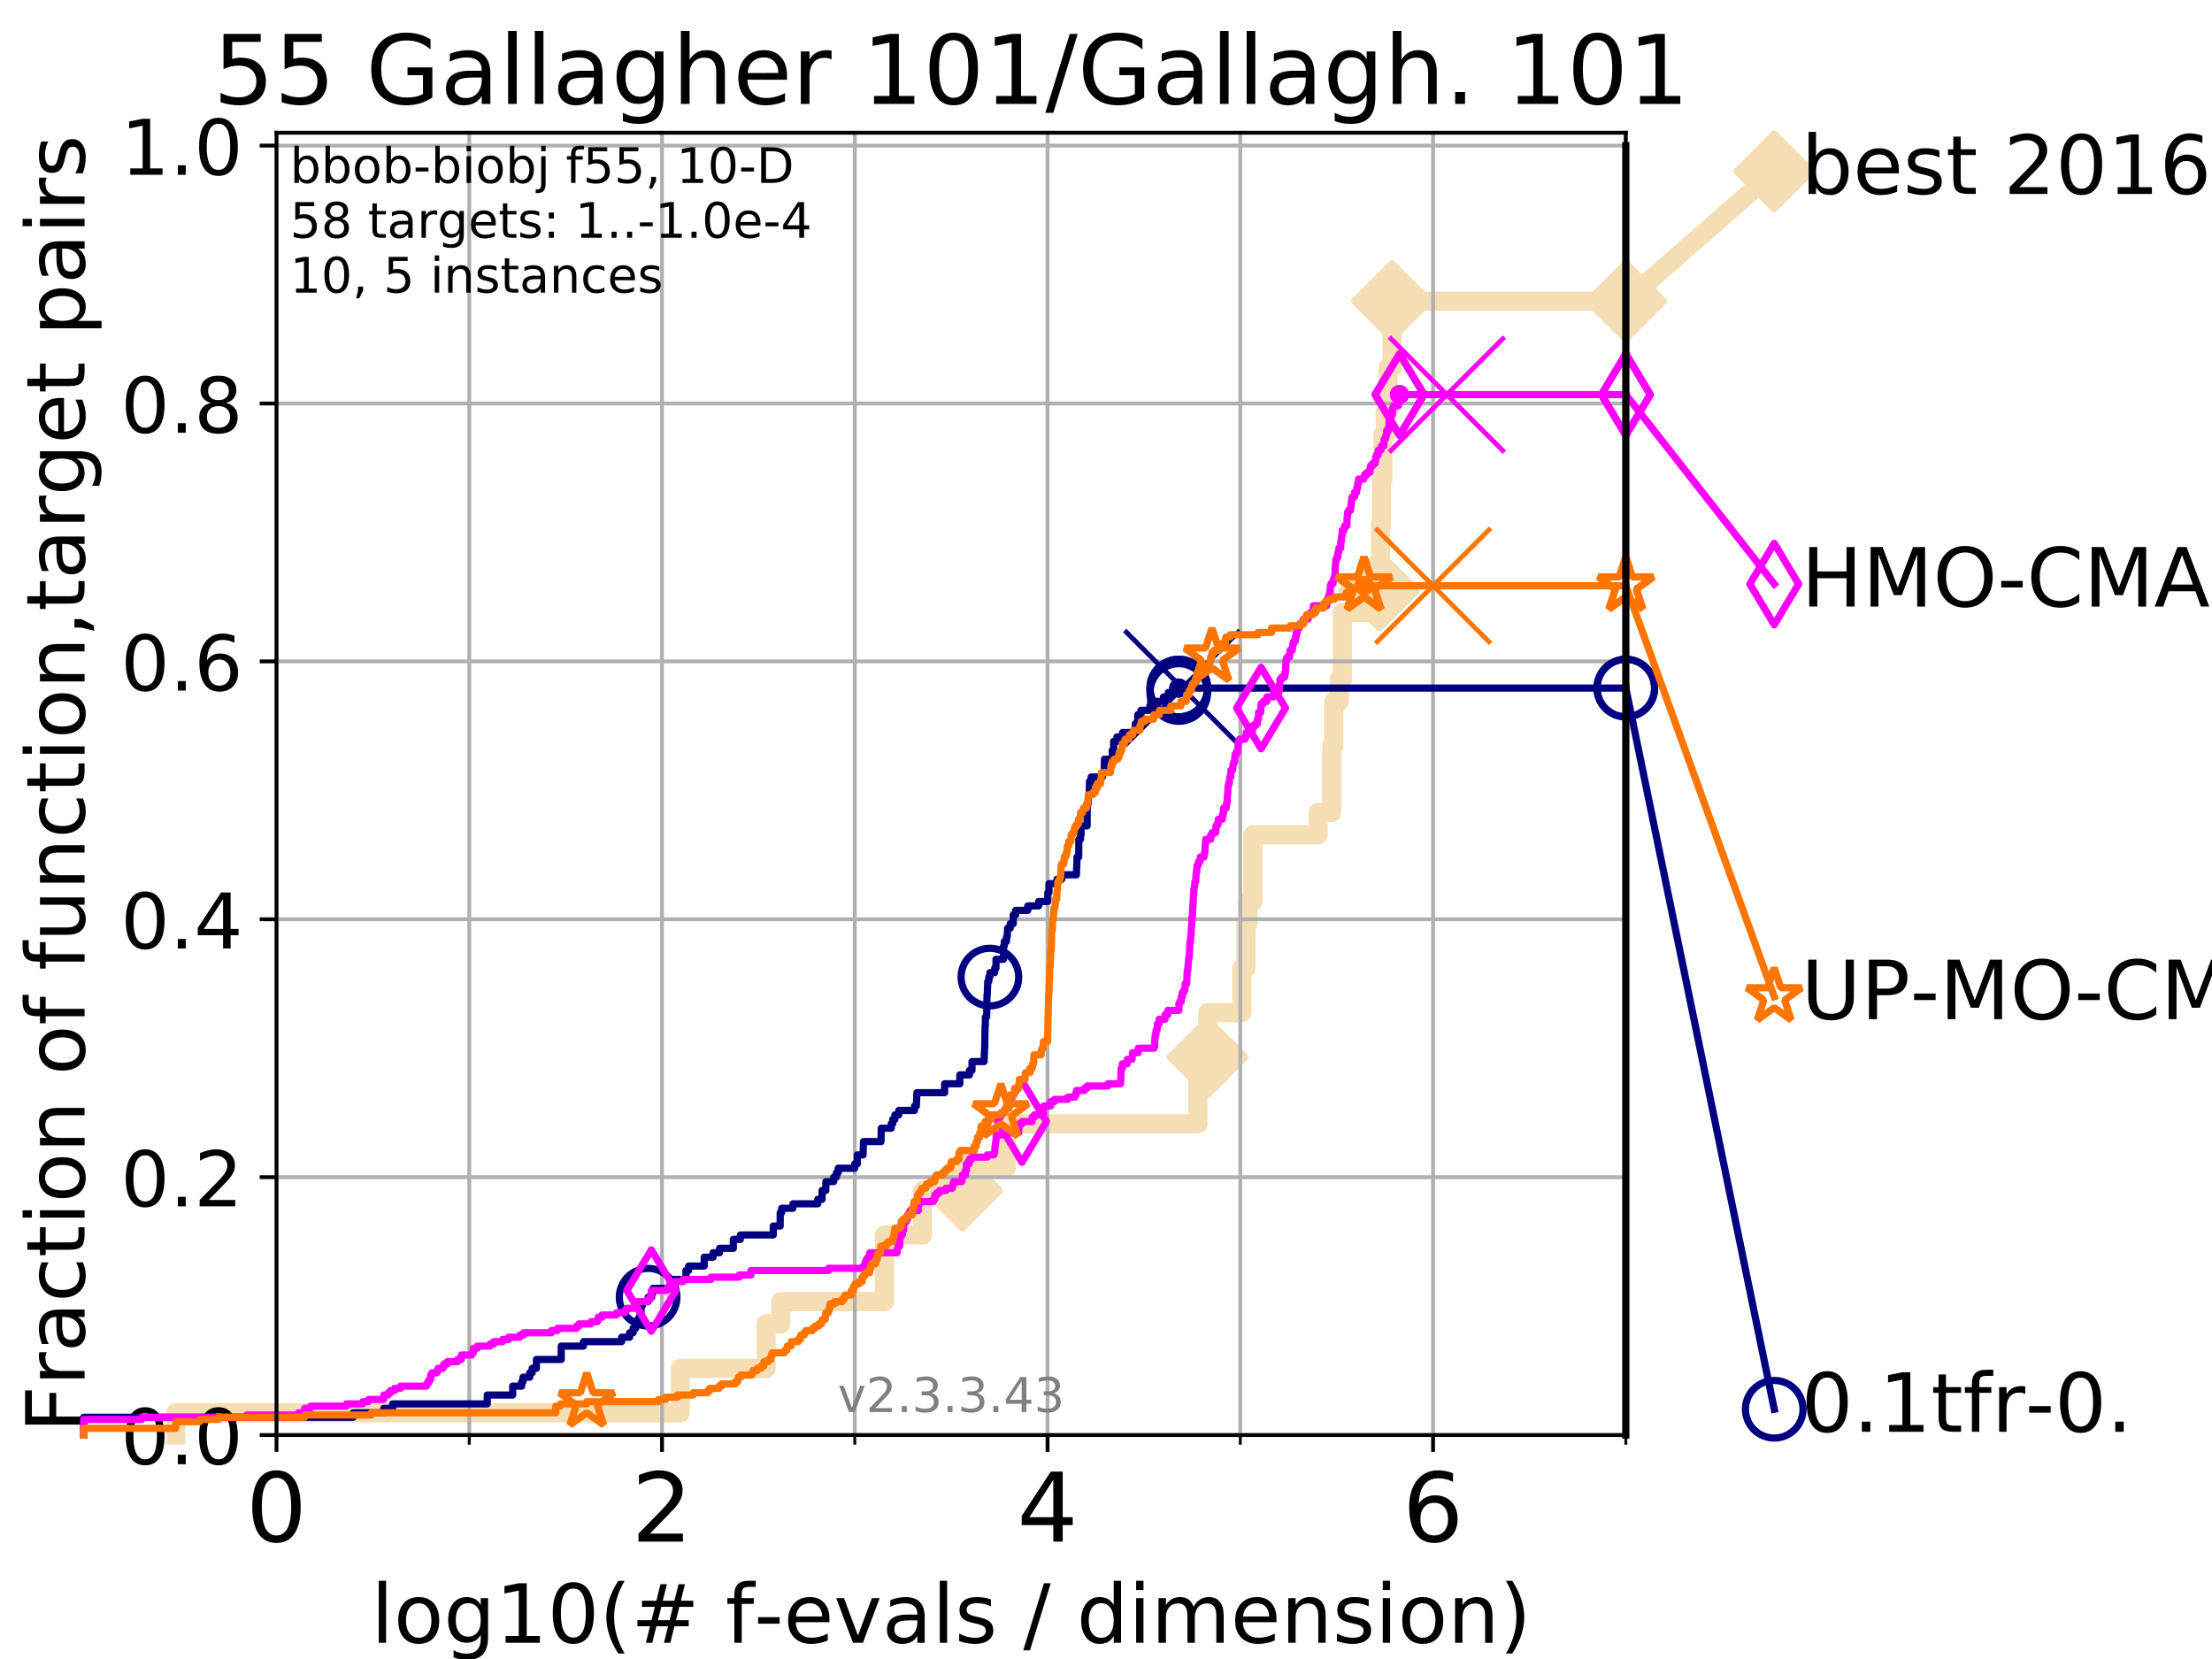 <?xml version="1.0" encoding="utf-8" standalone="no"?>
<!DOCTYPE svg PUBLIC "-//W3C//DTD SVG 1.1//EN"
  "http://www.w3.org/Graphics/SVG/1.1/DTD/svg11.dtd">
<!-- Created with matplotlib (https://matplotlib.org/) -->
<svg height="345.6pt" version="1.1" viewBox="0 0 460.8 345.6" width="460.8pt" xmlns="http://www.w3.org/2000/svg" xmlns:xlink="http://www.w3.org/1999/xlink">
 <defs>
  <style type="text/css">
*{stroke-linecap:butt;stroke-linejoin:round;}
  </style>
 </defs>
 <g id="figure_1">
  <g id="patch_1">
   <path d="M 0 345.6 
L 460.8 345.6 
L 460.8 0 
L 0 0 
z
" style="fill:#ffffff;"/>
  </g>
  <g id="axes_1">
   <g id="patch_2">
    <path d="M 57.6 298.944 
L 338.688 298.944 
L 338.688 27.648 
L 57.6 27.648 
z
" style="fill:#ffffff;"/>
   </g>
   <g id="line2d_1">
    <path d="M 36.604 298.944 
L 36.604 294.313 
L 141.704 294.313 
L 141.704 285.05 
L 159.603 285.05 
L 159.603 275.788 
L 162.636 275.788 
L 162.636 271.157 
L 184.25 271.157 
L 184.25 257.263 
L 192.161 257.263 
L 192.161 248.001 
L 200.419 248.001 
L 200.419 243.37 
L 209.645 243.37 
L 209.645 234.107 
L 249.549 234.107 
L 249.549 220.214 
L 251.578 220.214 
L 251.578 210.951 
L 258.714 210.951 
L 258.714 201.689 
L 259.554 201.689 
L 259.554 192.426 
L 259.964 192.426 
L 259.964 187.795 
L 260.995 187.795 
L 260.995 173.901 
L 274.58 173.901 
L 274.58 169.27 
L 277.423 169.27 
L 277.423 155.377 
L 277.851 155.377 
L 277.851 146.114 
L 279.006 146.114 
L 279.006 141.483 
L 279.629 141.483 
L 279.629 127.589 
L 287.325 127.589 
L 287.325 122.958 
L 287.582 122.958 
L 287.582 109.065 
L 287.792 109.065 
L 287.792 99.802 
L 288.092 99.802 
L 288.092 90.54 
L 288.576 90.54 
L 288.576 85.909 
L 289.173 85.909 
L 289.173 76.646 
L 289.984 76.646 
L 289.984 62.753 
L 338.688 62.753 
" style="fill:none;stroke:#f5deb3;stroke-linecap:square;stroke-width:4;"/>
   </g>
   <g id="line2d_2">
    <defs>
     <path d="M 0 7.778 
L 7.778 0 
L 0 -7.778 
L -7.778 0 
z
" id="m710f7ae2d3" style="stroke:#f5deb3;stroke-linejoin:miter;stroke-width:1.5;"/>
    </defs>
    <g>
     <use style="fill:#f5deb3;stroke:#f5deb3;stroke-linejoin:miter;stroke-width:1.5;" x="200.419" xlink:href="#m710f7ae2d3" y="248.001"/>
     <use style="fill:#f5deb3;stroke:#f5deb3;stroke-linejoin:miter;stroke-width:1.5;" x="251.578" xlink:href="#m710f7ae2d3" y="220.214"/>
     <use style="fill:#f5deb3;stroke:#f5deb3;stroke-linejoin:miter;stroke-width:1.5;" x="287.325" xlink:href="#m710f7ae2d3" y="122.958"/>
     <use style="fill:#f5deb3;stroke:#f5deb3;stroke-linejoin:miter;stroke-width:1.5;" x="289.984" xlink:href="#m710f7ae2d3" y="62.753"/>
     <use style="fill:#f5deb3;stroke:#f5deb3;stroke-linejoin:miter;stroke-width:1.5;" x="338.688" xlink:href="#m710f7ae2d3" y="62.753"/>
    </g>
   </g>
   <g id="line2d_3">
    <path style="fill:none;stroke:#f5deb3;stroke-linecap:square;stroke-width:4;"/>
    <g/>
   </g>
   <g id="line2d_4">
    <path d="M 338.688 62.753 
L 369.608 35.706 
" style="fill:none;stroke:#f5deb3;stroke-linecap:square;stroke-width:4;"/>
    <g>
     <use style="fill:#f5deb3;stroke:#f5deb3;stroke-linejoin:miter;stroke-width:1.5;" x="338.688" xlink:href="#m710f7ae2d3" y="62.753"/>
     <use style="fill:#f5deb3;stroke:#f5deb3;stroke-linejoin:miter;stroke-width:1.5;" x="369.608" xlink:href="#m710f7ae2d3" y="35.706"/>
    </g>
   </g>
   <g id="matplotlib.axis_1">
    <g id="xtick_1">
     <g id="line2d_5">
      <path clip-path="url(#p8caa976fdd)" d="M 57.6 298.944 
L 57.6 27.648 
" style="fill:none;stroke:#b0b0b0;stroke-linecap:square;stroke-width:0.8;"/>
     </g>
     <g id="line2d_6">
      <defs>
       <path d="M 0 0 
L 0 3.5 
" id="m6c3dab18dc" style="stroke:#000000;stroke-width:0.8;"/>
      </defs>
      <g>
       <use style="stroke:#000000;stroke-width:0.8;" x="57.6" xlink:href="#m6c3dab18dc" y="298.944"/>
      </g>
     </g>
     <g id="text_1">
      <!-- 0 -->
      <defs>
       <path d="M 31.781 66.406 
Q 24.172 66.406 20.328 58.906 
Q 16.5 51.422 16.5 36.375 
Q 16.5 21.391 20.328 13.891 
Q 24.172 6.391 31.781 6.391 
Q 39.453 6.391 43.281 13.891 
Q 47.125 21.391 47.125 36.375 
Q 47.125 51.422 43.281 58.906 
Q 39.453 66.406 31.781 66.406 
z
M 31.781 74.219 
Q 44.047 74.219 50.516 64.516 
Q 56.984 54.828 56.984 36.375 
Q 56.984 17.969 50.516 8.266 
Q 44.047 -1.422 31.781 -1.422 
Q 19.531 -1.422 13.062 8.266 
Q 6.594 17.969 6.594 36.375 
Q 6.594 54.828 13.062 64.516 
Q 19.531 74.219 31.781 74.219 
z
" id="DejaVuSans-48"/>
      </defs>
      <g transform="translate(51.237 321.141)scale(0.2 -0.2)">
       <use xlink:href="#DejaVuSans-48"/>
      </g>
     </g>
    </g>
    <g id="xtick_2">
     <g id="line2d_7">
      <path clip-path="url(#p8caa976fdd)" d="M 137.911 298.944 
L 137.911 27.648 
" style="fill:none;stroke:#b0b0b0;stroke-linecap:square;stroke-width:0.8;"/>
     </g>
     <g id="line2d_8">
      <g>
       <use style="stroke:#000000;stroke-width:0.8;" x="137.911" xlink:href="#m6c3dab18dc" y="298.944"/>
      </g>
     </g>
     <g id="text_2">
      <!-- 2 -->
      <defs>
       <path d="M 19.188 8.297 
L 53.609 8.297 
L 53.609 0 
L 7.328 0 
L 7.328 8.297 
Q 12.938 14.109 22.625 23.891 
Q 32.328 33.688 34.812 36.531 
Q 39.547 41.844 41.422 45.531 
Q 43.312 49.219 43.312 52.781 
Q 43.312 58.594 39.234 62.25 
Q 35.156 65.922 28.609 65.922 
Q 23.969 65.922 18.812 64.312 
Q 13.672 62.703 7.812 59.422 
L 7.812 69.391 
Q 13.766 71.781 18.938 73 
Q 24.125 74.219 28.422 74.219 
Q 39.75 74.219 46.484 68.547 
Q 53.219 62.891 53.219 53.422 
Q 53.219 48.922 51.531 44.891 
Q 49.859 40.875 45.406 35.406 
Q 44.188 33.984 37.641 27.219 
Q 31.109 20.453 19.188 8.297 
z
" id="DejaVuSans-50"/>
      </defs>
      <g transform="translate(131.548 321.141)scale(0.2 -0.2)">
       <use xlink:href="#DejaVuSans-50"/>
      </g>
     </g>
    </g>
    <g id="xtick_3">
     <g id="line2d_9">
      <path clip-path="url(#p8caa976fdd)" d="M 218.222 298.944 
L 218.222 27.648 
" style="fill:none;stroke:#b0b0b0;stroke-linecap:square;stroke-width:0.8;"/>
     </g>
     <g id="line2d_10">
      <g>
       <use style="stroke:#000000;stroke-width:0.8;" x="218.222" xlink:href="#m6c3dab18dc" y="298.944"/>
      </g>
     </g>
     <g id="text_3">
      <!-- 4 -->
      <defs>
       <path d="M 37.797 64.312 
L 12.891 25.391 
L 37.797 25.391 
z
M 35.203 72.906 
L 47.609 72.906 
L 47.609 25.391 
L 58.016 25.391 
L 58.016 17.188 
L 47.609 17.188 
L 47.609 0 
L 37.797 0 
L 37.797 17.188 
L 4.891 17.188 
L 4.891 26.703 
z
" id="DejaVuSans-52"/>
      </defs>
      <g transform="translate(211.859 321.141)scale(0.2 -0.2)">
       <use xlink:href="#DejaVuSans-52"/>
      </g>
     </g>
    </g>
    <g id="xtick_4">
     <g id="line2d_11">
      <path clip-path="url(#p8caa976fdd)" d="M 298.533 298.944 
L 298.533 27.648 
" style="fill:none;stroke:#b0b0b0;stroke-linecap:square;stroke-width:0.8;"/>
     </g>
     <g id="line2d_12">
      <g>
       <use style="stroke:#000000;stroke-width:0.8;" x="298.533" xlink:href="#m6c3dab18dc" y="298.944"/>
      </g>
     </g>
     <g id="text_4">
      <!-- 6 -->
      <defs>
       <path d="M 33.016 40.375 
Q 26.375 40.375 22.484 35.828 
Q 18.609 31.297 18.609 23.391 
Q 18.609 15.531 22.484 10.953 
Q 26.375 6.391 33.016 6.391 
Q 39.656 6.391 43.531 10.953 
Q 47.406 15.531 47.406 23.391 
Q 47.406 31.297 43.531 35.828 
Q 39.656 40.375 33.016 40.375 
z
M 52.594 71.297 
L 52.594 62.312 
Q 48.875 64.062 45.094 64.984 
Q 41.312 65.922 37.594 65.922 
Q 27.828 65.922 22.672 59.328 
Q 17.531 52.734 16.797 39.406 
Q 19.672 43.656 24.016 45.922 
Q 28.375 48.188 33.594 48.188 
Q 44.578 48.188 50.953 41.516 
Q 57.328 34.859 57.328 23.391 
Q 57.328 12.156 50.688 5.359 
Q 44.047 -1.422 33.016 -1.422 
Q 20.359 -1.422 13.672 8.266 
Q 6.984 17.969 6.984 36.375 
Q 6.984 53.656 15.188 63.938 
Q 23.391 74.219 37.203 74.219 
Q 40.922 74.219 44.703 73.484 
Q 48.484 72.75 52.594 71.297 
z
" id="DejaVuSans-54"/>
      </defs>
      <g transform="translate(292.17 321.141)scale(0.2 -0.2)">
       <use xlink:href="#DejaVuSans-54"/>
      </g>
     </g>
    </g>
    <g id="xtick_5">
     <g id="line2d_13">
      <path clip-path="url(#p8caa976fdd)" d="M 97.755 298.944 
L 97.755 27.648 
" style="fill:none;stroke:#b0b0b0;stroke-linecap:square;stroke-width:0.8;"/>
     </g>
     <g id="line2d_14">
      <defs>
       <path d="M 0 0 
L 0 2 
" id="mfd603f7159" style="stroke:#000000;stroke-width:0.6;"/>
      </defs>
      <g>
       <use style="stroke:#000000;stroke-width:0.6;" x="97.755" xlink:href="#mfd603f7159" y="298.944"/>
      </g>
     </g>
    </g>
    <g id="xtick_6">
     <g id="line2d_15">
      <path clip-path="url(#p8caa976fdd)" d="M 178.066 298.944 
L 178.066 27.648 
" style="fill:none;stroke:#b0b0b0;stroke-linecap:square;stroke-width:0.8;"/>
     </g>
     <g id="line2d_16">
      <g>
       <use style="stroke:#000000;stroke-width:0.6;" x="178.066" xlink:href="#mfd603f7159" y="298.944"/>
      </g>
     </g>
    </g>
    <g id="xtick_7">
     <g id="line2d_17">
      <path clip-path="url(#p8caa976fdd)" d="M 258.377 298.944 
L 258.377 27.648 
" style="fill:none;stroke:#b0b0b0;stroke-linecap:square;stroke-width:0.8;"/>
     </g>
     <g id="line2d_18">
      <g>
       <use style="stroke:#000000;stroke-width:0.6;" x="258.377" xlink:href="#mfd603f7159" y="298.944"/>
      </g>
     </g>
    </g>
    <g id="xtick_8">
     <g id="line2d_19">
      <path clip-path="url(#p8caa976fdd)" d="M 338.688 298.944 
L 338.688 27.648 
" style="fill:none;stroke:#b0b0b0;stroke-linecap:square;stroke-width:0.8;"/>
     </g>
     <g id="line2d_20">
      <g>
       <use style="stroke:#000000;stroke-width:0.6;" x="338.688" xlink:href="#mfd603f7159" y="298.944"/>
      </g>
     </g>
    </g>
    <g id="text_5">
     <!-- log10(# f-evals / dimension) -->
     <defs>
      <path d="M 9.422 75.984 
L 18.406 75.984 
L 18.406 0 
L 9.422 0 
z
" id="DejaVuSans-108"/>
      <path d="M 30.609 48.391 
Q 23.391 48.391 19.188 42.75 
Q 14.984 37.109 14.984 27.297 
Q 14.984 17.484 19.156 11.844 
Q 23.344 6.203 30.609 6.203 
Q 37.797 6.203 41.984 11.859 
Q 46.188 17.531 46.188 27.297 
Q 46.188 37.016 41.984 42.703 
Q 37.797 48.391 30.609 48.391 
z
M 30.609 56 
Q 42.328 56 49.016 48.375 
Q 55.719 40.766 55.719 27.297 
Q 55.719 13.875 49.016 6.219 
Q 42.328 -1.422 30.609 -1.422 
Q 18.844 -1.422 12.172 6.219 
Q 5.516 13.875 5.516 27.297 
Q 5.516 40.766 12.172 48.375 
Q 18.844 56 30.609 56 
z
" id="DejaVuSans-111"/>
      <path d="M 45.406 27.984 
Q 45.406 37.75 41.375 43.109 
Q 37.359 48.484 30.078 48.484 
Q 22.859 48.484 18.828 43.109 
Q 14.797 37.75 14.797 27.984 
Q 14.797 18.266 18.828 12.891 
Q 22.859 7.516 30.078 7.516 
Q 37.359 7.516 41.375 12.891 
Q 45.406 18.266 45.406 27.984 
z
M 54.391 6.781 
Q 54.391 -7.172 48.188 -13.984 
Q 42 -20.797 29.203 -20.797 
Q 24.469 -20.797 20.266 -20.094 
Q 16.062 -19.391 12.109 -17.922 
L 12.109 -9.188 
Q 16.062 -11.328 19.922 -12.344 
Q 23.781 -13.375 27.781 -13.375 
Q 36.625 -13.375 41.016 -8.766 
Q 45.406 -4.156 45.406 5.172 
L 45.406 9.625 
Q 42.625 4.781 38.281 2.391 
Q 33.938 0 27.875 0 
Q 17.828 0 11.672 7.656 
Q 5.516 15.328 5.516 27.984 
Q 5.516 40.672 11.672 48.328 
Q 17.828 56 27.875 56 
Q 33.938 56 38.281 53.609 
Q 42.625 51.219 45.406 46.391 
L 45.406 54.688 
L 54.391 54.688 
z
" id="DejaVuSans-103"/>
      <path d="M 12.406 8.297 
L 28.516 8.297 
L 28.516 63.922 
L 10.984 60.406 
L 10.984 69.391 
L 28.422 72.906 
L 38.281 72.906 
L 38.281 8.297 
L 54.391 8.297 
L 54.391 0 
L 12.406 0 
z
" id="DejaVuSans-49"/>
      <path d="M 31 75.875 
Q 24.469 64.656 21.281 53.656 
Q 18.109 42.672 18.109 31.391 
Q 18.109 20.125 21.312 9.062 
Q 24.516 -2 31 -13.188 
L 23.188 -13.188 
Q 15.875 -1.703 12.234 9.375 
Q 8.594 20.453 8.594 31.391 
Q 8.594 42.281 12.203 53.312 
Q 15.828 64.359 23.188 75.875 
z
" id="DejaVuSans-40"/>
      <path d="M 51.125 44 
L 36.922 44 
L 32.812 27.688 
L 47.125 27.688 
z
M 43.797 71.781 
L 38.719 51.516 
L 52.984 51.516 
L 58.109 71.781 
L 65.922 71.781 
L 60.891 51.516 
L 76.125 51.516 
L 76.125 44 
L 58.984 44 
L 54.984 27.688 
L 70.516 27.688 
L 70.516 20.219 
L 53.078 20.219 
L 48 0 
L 40.188 0 
L 45.219 20.219 
L 30.906 20.219 
L 25.875 0 
L 18.016 0 
L 23.094 20.219 
L 7.719 20.219 
L 7.719 27.688 
L 24.906 27.688 
L 29 44 
L 13.281 44 
L 13.281 51.516 
L 30.906 51.516 
L 35.891 71.781 
z
" id="DejaVuSans-35"/>
      <path id="DejaVuSans-32"/>
      <path d="M 37.109 75.984 
L 37.109 68.5 
L 28.516 68.5 
Q 23.688 68.5 21.797 66.547 
Q 19.922 64.594 19.922 59.516 
L 19.922 54.688 
L 34.719 54.688 
L 34.719 47.703 
L 19.922 47.703 
L 19.922 0 
L 10.891 0 
L 10.891 47.703 
L 2.297 47.703 
L 2.297 54.688 
L 10.891 54.688 
L 10.891 58.5 
Q 10.891 67.625 15.141 71.797 
Q 19.391 75.984 28.609 75.984 
z
" id="DejaVuSans-102"/>
      <path d="M 4.891 31.391 
L 31.203 31.391 
L 31.203 23.391 
L 4.891 23.391 
z
" id="DejaVuSans-45"/>
      <path d="M 56.203 29.594 
L 56.203 25.203 
L 14.891 25.203 
Q 15.484 15.922 20.484 11.062 
Q 25.484 6.203 34.422 6.203 
Q 39.594 6.203 44.453 7.469 
Q 49.312 8.734 54.109 11.281 
L 54.109 2.781 
Q 49.266 0.734 44.188 -0.344 
Q 39.109 -1.422 33.891 -1.422 
Q 20.797 -1.422 13.156 6.188 
Q 5.516 13.812 5.516 26.812 
Q 5.516 40.234 12.766 48.109 
Q 20.016 56 32.328 56 
Q 43.359 56 49.781 48.891 
Q 56.203 41.797 56.203 29.594 
z
M 47.219 32.234 
Q 47.125 39.594 43.094 43.984 
Q 39.062 48.391 32.422 48.391 
Q 24.906 48.391 20.391 44.141 
Q 15.875 39.891 15.188 32.172 
z
" id="DejaVuSans-101"/>
      <path d="M 2.984 54.688 
L 12.5 54.688 
L 29.594 8.797 
L 46.688 54.688 
L 56.203 54.688 
L 35.688 0 
L 23.484 0 
z
" id="DejaVuSans-118"/>
      <path d="M 34.281 27.484 
Q 23.391 27.484 19.188 25 
Q 14.984 22.516 14.984 16.5 
Q 14.984 11.719 18.141 8.906 
Q 21.297 6.109 26.703 6.109 
Q 34.188 6.109 38.703 11.406 
Q 43.219 16.703 43.219 25.484 
L 43.219 27.484 
z
M 52.203 31.203 
L 52.203 0 
L 43.219 0 
L 43.219 8.297 
Q 40.141 3.328 35.547 0.953 
Q 30.953 -1.422 24.312 -1.422 
Q 15.922 -1.422 10.953 3.297 
Q 6 8.016 6 15.922 
Q 6 25.141 12.172 29.828 
Q 18.359 34.516 30.609 34.516 
L 43.219 34.516 
L 43.219 35.406 
Q 43.219 41.609 39.141 45 
Q 35.062 48.391 27.688 48.391 
Q 23 48.391 18.547 47.266 
Q 14.109 46.141 10.016 43.891 
L 10.016 52.203 
Q 14.938 54.109 19.578 55.047 
Q 24.219 56 28.609 56 
Q 40.484 56 46.344 49.844 
Q 52.203 43.703 52.203 31.203 
z
" id="DejaVuSans-97"/>
      <path d="M 44.281 53.078 
L 44.281 44.578 
Q 40.484 46.531 36.375 47.5 
Q 32.281 48.484 27.875 48.484 
Q 21.188 48.484 17.844 46.438 
Q 14.5 44.391 14.5 40.281 
Q 14.5 37.156 16.891 35.375 
Q 19.281 33.594 26.516 31.984 
L 29.594 31.297 
Q 39.156 29.25 43.188 25.516 
Q 47.219 21.781 47.219 15.094 
Q 47.219 7.469 41.188 3.016 
Q 35.156 -1.422 24.609 -1.422 
Q 20.219 -1.422 15.453 -0.562 
Q 10.688 0.297 5.422 2 
L 5.422 11.281 
Q 10.406 8.688 15.234 7.391 
Q 20.062 6.109 24.812 6.109 
Q 31.156 6.109 34.562 8.281 
Q 37.984 10.453 37.984 14.406 
Q 37.984 18.062 35.516 20.016 
Q 33.062 21.969 24.703 23.781 
L 21.578 24.516 
Q 13.234 26.266 9.516 29.906 
Q 5.812 33.547 5.812 39.891 
Q 5.812 47.609 11.281 51.797 
Q 16.75 56 26.812 56 
Q 31.781 56 36.172 55.266 
Q 40.578 54.547 44.281 53.078 
z
" id="DejaVuSans-115"/>
      <path d="M 25.391 72.906 
L 33.688 72.906 
L 8.297 -9.281 
L 0 -9.281 
z
" id="DejaVuSans-47"/>
      <path d="M 45.406 46.391 
L 45.406 75.984 
L 54.391 75.984 
L 54.391 0 
L 45.406 0 
L 45.406 8.203 
Q 42.578 3.328 38.25 0.953 
Q 33.938 -1.422 27.875 -1.422 
Q 17.969 -1.422 11.734 6.484 
Q 5.516 14.406 5.516 27.297 
Q 5.516 40.188 11.734 48.094 
Q 17.969 56 27.875 56 
Q 33.938 56 38.25 53.625 
Q 42.578 51.266 45.406 46.391 
z
M 14.797 27.297 
Q 14.797 17.391 18.875 11.75 
Q 22.953 6.109 30.078 6.109 
Q 37.203 6.109 41.297 11.75 
Q 45.406 17.391 45.406 27.297 
Q 45.406 37.203 41.297 42.844 
Q 37.203 48.484 30.078 48.484 
Q 22.953 48.484 18.875 42.844 
Q 14.797 37.203 14.797 27.297 
z
" id="DejaVuSans-100"/>
      <path d="M 9.422 54.688 
L 18.406 54.688 
L 18.406 0 
L 9.422 0 
z
M 9.422 75.984 
L 18.406 75.984 
L 18.406 64.594 
L 9.422 64.594 
z
" id="DejaVuSans-105"/>
      <path d="M 52 44.188 
Q 55.375 50.25 60.062 53.125 
Q 64.75 56 71.094 56 
Q 79.641 56 84.281 50.016 
Q 88.922 44.047 88.922 33.016 
L 88.922 0 
L 79.891 0 
L 79.891 32.719 
Q 79.891 40.578 77.094 44.375 
Q 74.312 48.188 68.609 48.188 
Q 61.625 48.188 57.562 43.547 
Q 53.516 38.922 53.516 30.906 
L 53.516 0 
L 44.484 0 
L 44.484 32.719 
Q 44.484 40.625 41.703 44.406 
Q 38.922 48.188 33.109 48.188 
Q 26.219 48.188 22.156 43.531 
Q 18.109 38.875 18.109 30.906 
L 18.109 0 
L 9.078 0 
L 9.078 54.688 
L 18.109 54.688 
L 18.109 46.188 
Q 21.188 51.219 25.484 53.609 
Q 29.781 56 35.688 56 
Q 41.656 56 45.828 52.969 
Q 50 49.953 52 44.188 
z
" id="DejaVuSans-109"/>
      <path d="M 54.891 33.016 
L 54.891 0 
L 45.906 0 
L 45.906 32.719 
Q 45.906 40.484 42.875 44.328 
Q 39.844 48.188 33.797 48.188 
Q 26.516 48.188 22.312 43.547 
Q 18.109 38.922 18.109 30.906 
L 18.109 0 
L 9.078 0 
L 9.078 54.688 
L 18.109 54.688 
L 18.109 46.188 
Q 21.344 51.125 25.703 53.562 
Q 30.078 56 35.797 56 
Q 45.219 56 50.047 50.172 
Q 54.891 44.344 54.891 33.016 
z
" id="DejaVuSans-110"/>
      <path d="M 8.016 75.875 
L 15.828 75.875 
Q 23.141 64.359 26.781 53.312 
Q 30.422 42.281 30.422 31.391 
Q 30.422 20.453 26.781 9.375 
Q 23.141 -1.703 15.828 -13.188 
L 8.016 -13.188 
Q 14.5 -2 17.703 9.062 
Q 20.906 20.125 20.906 31.391 
Q 20.906 42.672 17.703 53.656 
Q 14.5 64.656 8.016 75.875 
z
" id="DejaVuSans-41"/>
     </defs>
     <g transform="translate(77.303 342.218)scale(0.17 -0.17)">
      <use xlink:href="#DejaVuSans-108"/>
      <use x="27.783" xlink:href="#DejaVuSans-111"/>
      <use x="88.965" xlink:href="#DejaVuSans-103"/>
      <use x="152.441" xlink:href="#DejaVuSans-49"/>
      <use x="216.064" xlink:href="#DejaVuSans-48"/>
      <use x="279.688" xlink:href="#DejaVuSans-40"/>
      <use x="318.701" xlink:href="#DejaVuSans-35"/>
      <use x="402.49" xlink:href="#DejaVuSans-32"/>
      <use x="434.277" xlink:href="#DejaVuSans-102"/>
      <use x="469.404" xlink:href="#DejaVuSans-45"/>
      <use x="505.488" xlink:href="#DejaVuSans-101"/>
      <use x="567.012" xlink:href="#DejaVuSans-118"/>
      <use x="626.191" xlink:href="#DejaVuSans-97"/>
      <use x="687.471" xlink:href="#DejaVuSans-108"/>
      <use x="715.254" xlink:href="#DejaVuSans-115"/>
      <use x="767.354" xlink:href="#DejaVuSans-32"/>
      <use x="799.141" xlink:href="#DejaVuSans-47"/>
      <use x="832.832" xlink:href="#DejaVuSans-32"/>
      <use x="864.619" xlink:href="#DejaVuSans-100"/>
      <use x="928.096" xlink:href="#DejaVuSans-105"/>
      <use x="955.879" xlink:href="#DejaVuSans-109"/>
      <use x="1053.291" xlink:href="#DejaVuSans-101"/>
      <use x="1114.814" xlink:href="#DejaVuSans-110"/>
      <use x="1178.193" xlink:href="#DejaVuSans-115"/>
      <use x="1230.293" xlink:href="#DejaVuSans-105"/>
      <use x="1258.076" xlink:href="#DejaVuSans-111"/>
      <use x="1319.258" xlink:href="#DejaVuSans-110"/>
      <use x="1382.637" xlink:href="#DejaVuSans-41"/>
     </g>
    </g>
   </g>
   <g id="matplotlib.axis_2">
    <g id="ytick_1">
     <g id="line2d_21">
      <path clip-path="url(#p8caa976fdd)" d="M 57.6 298.944 
L 338.688 298.944 
" style="fill:none;stroke:#b0b0b0;stroke-linecap:square;stroke-width:0.8;"/>
     </g>
     <g id="line2d_22">
      <defs>
       <path d="M 0 0 
L -3.5 0 
" id="mceba607770" style="stroke:#000000;stroke-width:0.8;"/>
      </defs>
      <g>
       <use style="stroke:#000000;stroke-width:0.8;" x="57.6" xlink:href="#mceba607770" y="298.944"/>
      </g>
     </g>
     <g id="text_6">
      <!-- 0.0 -->
      <defs>
       <path d="M 10.688 12.406 
L 21 12.406 
L 21 0 
L 10.688 0 
z
" id="DejaVuSans-46"/>
      </defs>
      <g transform="translate(25.155 305.023)scale(0.16 -0.16)">
       <use xlink:href="#DejaVuSans-48"/>
       <use x="63.623" xlink:href="#DejaVuSans-46"/>
       <use x="95.41" xlink:href="#DejaVuSans-48"/>
      </g>
     </g>
    </g>
    <g id="ytick_2">
     <g id="line2d_23">
      <path clip-path="url(#p8caa976fdd)" d="M 57.6 245.222 
L 338.688 245.222 
" style="fill:none;stroke:#b0b0b0;stroke-linecap:square;stroke-width:0.8;"/>
     </g>
     <g id="line2d_24">
      <g>
       <use style="stroke:#000000;stroke-width:0.8;" x="57.6" xlink:href="#mceba607770" y="245.222"/>
      </g>
     </g>
     <g id="text_7">
      <!-- 0.2 -->
      <g transform="translate(25.155 251.301)scale(0.16 -0.16)">
       <use xlink:href="#DejaVuSans-48"/>
       <use x="63.623" xlink:href="#DejaVuSans-46"/>
       <use x="95.41" xlink:href="#DejaVuSans-50"/>
      </g>
     </g>
    </g>
    <g id="ytick_3">
     <g id="line2d_25">
      <path clip-path="url(#p8caa976fdd)" d="M 57.6 191.5 
L 338.688 191.5 
" style="fill:none;stroke:#b0b0b0;stroke-linecap:square;stroke-width:0.8;"/>
     </g>
     <g id="line2d_26">
      <g>
       <use style="stroke:#000000;stroke-width:0.8;" x="57.6" xlink:href="#mceba607770" y="191.5"/>
      </g>
     </g>
     <g id="text_8">
      <!-- 0.4 -->
      <g transform="translate(25.155 197.579)scale(0.16 -0.16)">
       <use xlink:href="#DejaVuSans-48"/>
       <use x="63.623" xlink:href="#DejaVuSans-46"/>
       <use x="95.41" xlink:href="#DejaVuSans-52"/>
      </g>
     </g>
    </g>
    <g id="ytick_4">
     <g id="line2d_27">
      <path clip-path="url(#p8caa976fdd)" d="M 57.6 137.778 
L 338.688 137.778 
" style="fill:none;stroke:#b0b0b0;stroke-linecap:square;stroke-width:0.8;"/>
     </g>
     <g id="line2d_28">
      <g>
       <use style="stroke:#000000;stroke-width:0.8;" x="57.6" xlink:href="#mceba607770" y="137.778"/>
      </g>
     </g>
     <g id="text_9">
      <!-- 0.6 -->
      <g transform="translate(25.155 143.857)scale(0.16 -0.16)">
       <use xlink:href="#DejaVuSans-48"/>
       <use x="63.623" xlink:href="#DejaVuSans-46"/>
       <use x="95.41" xlink:href="#DejaVuSans-54"/>
      </g>
     </g>
    </g>
    <g id="ytick_5">
     <g id="line2d_29">
      <path clip-path="url(#p8caa976fdd)" d="M 57.6 84.056 
L 338.688 84.056 
" style="fill:none;stroke:#b0b0b0;stroke-linecap:square;stroke-width:0.8;"/>
     </g>
     <g id="line2d_30">
      <g>
       <use style="stroke:#000000;stroke-width:0.8;" x="57.6" xlink:href="#mceba607770" y="84.056"/>
      </g>
     </g>
     <g id="text_10">
      <!-- 0.8 -->
      <defs>
       <path d="M 31.781 34.625 
Q 24.75 34.625 20.719 30.859 
Q 16.703 27.094 16.703 20.516 
Q 16.703 13.922 20.719 10.156 
Q 24.75 6.391 31.781 6.391 
Q 38.812 6.391 42.859 10.172 
Q 46.922 13.969 46.922 20.516 
Q 46.922 27.094 42.891 30.859 
Q 38.875 34.625 31.781 34.625 
z
M 21.922 38.812 
Q 15.578 40.375 12.031 44.719 
Q 8.5 49.078 8.5 55.328 
Q 8.5 64.062 14.719 69.141 
Q 20.953 74.219 31.781 74.219 
Q 42.672 74.219 48.875 69.141 
Q 55.078 64.062 55.078 55.328 
Q 55.078 49.078 51.531 44.719 
Q 48 40.375 41.703 38.812 
Q 48.828 37.156 52.797 32.312 
Q 56.781 27.484 56.781 20.516 
Q 56.781 9.906 50.312 4.234 
Q 43.844 -1.422 31.781 -1.422 
Q 19.734 -1.422 13.25 4.234 
Q 6.781 9.906 6.781 20.516 
Q 6.781 27.484 10.781 32.312 
Q 14.797 37.156 21.922 38.812 
z
M 18.312 54.391 
Q 18.312 48.734 21.844 45.562 
Q 25.391 42.391 31.781 42.391 
Q 38.141 42.391 41.719 45.562 
Q 45.312 48.734 45.312 54.391 
Q 45.312 60.062 41.719 63.234 
Q 38.141 66.406 31.781 66.406 
Q 25.391 66.406 21.844 63.234 
Q 18.312 60.062 18.312 54.391 
z
" id="DejaVuSans-56"/>
      </defs>
      <g transform="translate(25.155 90.135)scale(0.16 -0.16)">
       <use xlink:href="#DejaVuSans-48"/>
       <use x="63.623" xlink:href="#DejaVuSans-46"/>
       <use x="95.41" xlink:href="#DejaVuSans-56"/>
      </g>
     </g>
    </g>
    <g id="ytick_6">
     <g id="line2d_31">
      <path clip-path="url(#p8caa976fdd)" d="M 57.6 30.334 
L 338.688 30.334 
" style="fill:none;stroke:#b0b0b0;stroke-linecap:square;stroke-width:0.8;"/>
     </g>
     <g id="line2d_32">
      <g>
       <use style="stroke:#000000;stroke-width:0.8;" x="57.6" xlink:href="#mceba607770" y="30.334"/>
      </g>
     </g>
     <g id="text_11">
      <!-- 1.0 -->
      <g transform="translate(25.155 36.413)scale(0.16 -0.16)">
       <use xlink:href="#DejaVuSans-49"/>
       <use x="63.623" xlink:href="#DejaVuSans-46"/>
       <use x="95.41" xlink:href="#DejaVuSans-48"/>
      </g>
     </g>
    </g>
    <g id="text_12">
     <!-- Fraction of function,target pairs -->
     <defs>
      <path d="M 9.812 72.906 
L 51.703 72.906 
L 51.703 64.594 
L 19.672 64.594 
L 19.672 43.109 
L 48.578 43.109 
L 48.578 34.812 
L 19.672 34.812 
L 19.672 0 
L 9.812 0 
z
" id="DejaVuSans-70"/>
      <path d="M 41.109 46.297 
Q 39.594 47.172 37.812 47.578 
Q 36.031 48 33.891 48 
Q 26.266 48 22.188 43.047 
Q 18.109 38.094 18.109 28.812 
L 18.109 0 
L 9.078 0 
L 9.078 54.688 
L 18.109 54.688 
L 18.109 46.188 
Q 20.953 51.172 25.484 53.578 
Q 30.031 56 36.531 56 
Q 37.453 56 38.578 55.875 
Q 39.703 55.766 41.062 55.516 
z
" id="DejaVuSans-114"/>
      <path d="M 48.781 52.594 
L 48.781 44.188 
Q 44.969 46.297 41.141 47.344 
Q 37.312 48.391 33.406 48.391 
Q 24.656 48.391 19.812 42.844 
Q 14.984 37.312 14.984 27.297 
Q 14.984 17.281 19.812 11.734 
Q 24.656 6.203 33.406 6.203 
Q 37.312 6.203 41.141 7.25 
Q 44.969 8.297 48.781 10.406 
L 48.781 2.094 
Q 45.016 0.344 40.984 -0.531 
Q 36.969 -1.422 32.422 -1.422 
Q 20.062 -1.422 12.781 6.344 
Q 5.516 14.109 5.516 27.297 
Q 5.516 40.672 12.859 48.328 
Q 20.219 56 33.016 56 
Q 37.156 56 41.109 55.141 
Q 45.062 54.297 48.781 52.594 
z
" id="DejaVuSans-99"/>
      <path d="M 18.312 70.219 
L 18.312 54.688 
L 36.812 54.688 
L 36.812 47.703 
L 18.312 47.703 
L 18.312 18.016 
Q 18.312 11.328 20.141 9.422 
Q 21.969 7.516 27.594 7.516 
L 36.812 7.516 
L 36.812 0 
L 27.594 0 
Q 17.188 0 13.234 3.875 
Q 9.281 7.766 9.281 18.016 
L 9.281 47.703 
L 2.688 47.703 
L 2.688 54.688 
L 9.281 54.688 
L 9.281 70.219 
z
" id="DejaVuSans-116"/>
      <path d="M 8.5 21.578 
L 8.5 54.688 
L 17.484 54.688 
L 17.484 21.922 
Q 17.484 14.156 20.5 10.266 
Q 23.531 6.391 29.594 6.391 
Q 36.859 6.391 41.078 11.031 
Q 45.312 15.672 45.312 23.688 
L 45.312 54.688 
L 54.297 54.688 
L 54.297 0 
L 45.312 0 
L 45.312 8.406 
Q 42.047 3.422 37.719 1 
Q 33.406 -1.422 27.688 -1.422 
Q 18.266 -1.422 13.375 4.438 
Q 8.5 10.297 8.5 21.578 
z
M 31.109 56 
z
" id="DejaVuSans-117"/>
      <path d="M 11.719 12.406 
L 22.016 12.406 
L 22.016 4 
L 14.016 -11.625 
L 7.719 -11.625 
L 11.719 4 
z
" id="DejaVuSans-44"/>
      <path d="M 18.109 8.203 
L 18.109 -20.797 
L 9.078 -20.797 
L 9.078 54.688 
L 18.109 54.688 
L 18.109 46.391 
Q 20.953 51.266 25.266 53.625 
Q 29.594 56 35.594 56 
Q 45.562 56 51.781 48.094 
Q 58.016 40.188 58.016 27.297 
Q 58.016 14.406 51.781 6.484 
Q 45.562 -1.422 35.594 -1.422 
Q 29.594 -1.422 25.266 0.953 
Q 20.953 3.328 18.109 8.203 
z
M 48.688 27.297 
Q 48.688 37.203 44.609 42.844 
Q 40.531 48.484 33.406 48.484 
Q 26.266 48.484 22.188 42.844 
Q 18.109 37.203 18.109 27.297 
Q 18.109 17.391 22.188 11.75 
Q 26.266 6.109 33.406 6.109 
Q 40.531 6.109 44.609 11.75 
Q 48.688 17.391 48.688 27.297 
z
" id="DejaVuSans-112"/>
     </defs>
     <g transform="translate(17.62 298.435)rotate(-90)scale(0.17 -0.17)">
      <use xlink:href="#DejaVuSans-70"/>
      <use x="57.41" xlink:href="#DejaVuSans-114"/>
      <use x="98.523" xlink:href="#DejaVuSans-97"/>
      <use x="159.803" xlink:href="#DejaVuSans-99"/>
      <use x="214.783" xlink:href="#DejaVuSans-116"/>
      <use x="253.992" xlink:href="#DejaVuSans-105"/>
      <use x="281.775" xlink:href="#DejaVuSans-111"/>
      <use x="342.957" xlink:href="#DejaVuSans-110"/>
      <use x="406.336" xlink:href="#DejaVuSans-32"/>
      <use x="438.123" xlink:href="#DejaVuSans-111"/>
      <use x="499.305" xlink:href="#DejaVuSans-102"/>
      <use x="534.51" xlink:href="#DejaVuSans-32"/>
      <use x="566.297" xlink:href="#DejaVuSans-102"/>
      <use x="601.502" xlink:href="#DejaVuSans-117"/>
      <use x="664.881" xlink:href="#DejaVuSans-110"/>
      <use x="728.26" xlink:href="#DejaVuSans-99"/>
      <use x="783.24" xlink:href="#DejaVuSans-116"/>
      <use x="822.449" xlink:href="#DejaVuSans-105"/>
      <use x="850.232" xlink:href="#DejaVuSans-111"/>
      <use x="911.414" xlink:href="#DejaVuSans-110"/>
      <use x="974.793" xlink:href="#DejaVuSans-44"/>
      <use x="1006.58" xlink:href="#DejaVuSans-116"/>
      <use x="1045.789" xlink:href="#DejaVuSans-97"/>
      <use x="1107.068" xlink:href="#DejaVuSans-114"/>
      <use x="1148.166" xlink:href="#DejaVuSans-103"/>
      <use x="1211.643" xlink:href="#DejaVuSans-101"/>
      <use x="1273.166" xlink:href="#DejaVuSans-116"/>
      <use x="1312.375" xlink:href="#DejaVuSans-32"/>
      <use x="1344.162" xlink:href="#DejaVuSans-112"/>
      <use x="1407.639" xlink:href="#DejaVuSans-97"/>
      <use x="1468.918" xlink:href="#DejaVuSans-105"/>
      <use x="1496.701" xlink:href="#DejaVuSans-114"/>
      <use x="1537.814" xlink:href="#DejaVuSans-115"/>
     </g>
    </g>
   </g>
   <g id="line2d_33">
    <defs>
     <path d="M 0 1.5 
C 0.398 1.5 0.779 1.342 1.061 1.061 
C 1.342 0.779 1.5 0.398 1.5 0 
C 1.5 -0.398 1.342 -0.779 1.061 -1.061 
C 0.779 -1.342 0.398 -1.5 0 -1.5 
C -0.398 -1.5 -0.779 -1.342 -1.061 -1.061 
C -1.342 -0.779 -1.5 -0.398 -1.5 0 
C -1.5 0.398 -1.342 0.779 -1.061 1.061 
C -0.779 1.342 -0.398 1.5 0 1.5 
z
" id="m4cc49b9b0e" style="stroke:#f5deb3;"/>
    </defs>
    <g>
     <use style="fill:#f5deb3;stroke:#f5deb3;" x="289.984" xlink:href="#m4cc49b9b0e" y="62.753"/>
     <use style="fill:#f5deb3;stroke:#f5deb3;" x="289.984" xlink:href="#m4cc49b9b0e" y="62.753"/>
    </g>
   </g>
   <g id="line2d_34">
    <defs>
     <path d="M 0 1.5 
C 0.398 1.5 0.779 1.342 1.061 1.061 
C 1.342 0.779 1.5 0.398 1.5 0 
C 1.5 -0.398 1.342 -0.779 1.061 -1.061 
C 0.779 -1.342 0.398 -1.5 0 -1.5 
C -0.398 -1.5 -0.779 -1.342 -1.061 -1.061 
C -1.342 -0.779 -1.5 -0.398 -1.5 0 
C -1.5 0.398 -1.342 0.779 -1.061 1.061 
C -0.779 1.342 -0.398 1.5 0 1.5 
z
" id="m5b7c7617e8" style="stroke:#000080;"/>
    </defs>
    <g>
     <use style="fill:#000080;stroke:#000080;" x="245.563" xlink:href="#m5b7c7617e8" y="143.336"/>
     <use style="fill:#000080;stroke:#000080;" x="245.563" xlink:href="#m5b7c7617e8" y="143.336"/>
    </g>
   </g>
   <g id="line2d_35">
    <path d="M 17.445 298.944 
L 17.445 295.239 
L 73.579 295.239 
L 73.579 294.313 
L 79.939 294.313 
L 79.939 293.387 
L 81.776 293.387 
L 81.776 292.46 
L 101.507 292.46 
L 101.507 290.608 
L 106.803 290.608 
L 106.803 288.755 
L 108.671 288.755 
L 108.671 287.829 
L 108.949 287.829 
L 108.949 286.903 
L 110.359 286.903 
L 110.359 285.977 
L 110.86 285.977 
L 110.86 285.05 
L 111.742 285.05 
L 111.742 283.198 
L 116.914 283.198 
L 116.914 280.419 
L 121.535 280.419 
L 121.535 279.493 
L 129.49 279.493 
L 129.49 278.567 
L 131.16 278.567 
L 131.16 277.64 
L 131.889 277.64 
L 131.889 276.714 
L 132.423 276.714 
L 132.423 275.788 
L 132.824 275.788 
L 132.824 274.862 
L 133.307 274.862 
L 133.307 273.935 
L 133.533 273.935 
L 133.533 272.083 
L 133.778 272.083 
L 133.778 271.157 
L 135.015 271.157 
L 135.015 270.231 
L 135.761 270.231 
L 135.761 269.304 
L 136.035 269.304 
L 136.035 268.378 
L 140.073 268.378 
L 140.073 266.526 
L 142.897 266.526 
L 142.897 264.673 
L 143.452 264.673 
L 143.452 263.747 
L 146.697 263.747 
L 146.697 261.894 
L 148.545 261.894 
L 148.545 260.968 
L 149.903 260.968 
L 149.903 260.042 
L 152.767 260.042 
L 152.767 258.189 
L 154.229 258.189 
L 154.229 257.263 
L 161.086 257.263 
L 161.086 255.411 
L 162.526 255.411 
L 162.53 252.632 
L 162.829 252.632 
L 162.829 251.706 
L 165.172 251.706 
L 165.172 250.779 
L 170.346 250.779 
L 170.346 249.853 
L 171.251 249.853 
L 171.251 248.001 
L 172.039 248.001 
L 172.039 246.148 
L 173.68 246.148 
L 173.68 245.222 
L 174.231 245.222 
L 174.231 244.296 
L 174.616 244.296 
L 174.616 243.37 
L 178.063 243.37 
L 178.063 242.443 
L 178.6 242.443 
L 178.6 240.591 
L 179.792 240.591 
L 179.878 237.812 
L 183.528 237.812 
L 183.589 235.033 
L 185.651 235.033 
L 185.651 234.107 
L 185.972 234.107 
L 185.972 233.181 
L 186.432 233.181 
L 186.432 232.255 
L 187.229 232.255 
L 187.229 231.328 
L 190.508 231.328 
L 190.508 230.402 
L 190.9 230.402 
L 191.005 227.623 
L 196.781 227.623 
L 196.781 225.771 
L 199.951 225.771 
L 199.951 223.918 
L 201.961 223.918 
L 201.961 222.992 
L 202.487 222.992 
L 202.487 221.14 
L 205.004 221.14 
L 205.111 218.361 
L 205.135 218.361 
L 205.21 213.73 
L 205.266 213.73 
L 205.266 211.877 
L 205.543 211.877 
L 205.61 207.246 
L 205.669 207.246 
L 205.766 204.467 
L 205.982 204.467 
L 205.982 203.541 
L 206.211 203.541 
L 206.211 202.615 
L 207.208 202.615 
L 207.208 201.689 
L 207.481 201.689 
L 207.481 199.836 
L 209.043 199.836 
L 209.068 197.057 
L 209.222 197.057 
L 209.222 196.131 
L 209.65 196.131 
L 209.65 195.205 
L 209.814 195.205 
L 209.911 193.353 
L 210.451 193.353 
L 210.451 192.426 
L 211.079 192.426 
L 211.079 190.574 
L 211.583 190.574 
L 211.583 189.648 
L 214.108 189.648 
L 214.108 188.721 
L 216.386 188.721 
L 216.386 187.795 
L 218.277 187.795 
L 218.277 185.943 
L 218.517 185.943 
L 218.517 184.09 
L 220.194 184.09 
L 220.194 183.164 
L 221.165 183.164 
L 221.165 182.238 
L 224.234 182.238 
L 224.336 179.459 
L 224.348 179.459 
L 224.348 178.533 
L 224.718 178.533 
L 224.738 174.828 
L 225.093 174.828 
L 225.093 173.901 
L 225.208 173.901 
L 225.208 172.049 
L 226.469 172.049 
L 226.486 167.418 
L 226.725 167.418 
L 226.735 165.565 
L 226.936 165.565 
L 226.957 162.787 
L 227.307 162.787 
L 227.307 161.86 
L 229.66 161.86 
L 229.66 160.934 
L 230.032 160.934 
L 230.076 158.155 
L 231.717 158.155 
L 231.717 156.303 
L 231.997 156.303 
L 231.997 154.45 
L 232.664 154.45 
L 232.664 153.524 
L 233.847 153.524 
L 233.847 152.598 
L 236.513 152.598 
L 236.513 150.745 
L 237.016 150.745 
L 237.016 148.893 
L 237.689 148.893 
L 237.689 147.967 
L 239.538 147.967 
L 239.538 147.04 
L 239.709 147.04 
L 239.709 146.114 
L 242.355 146.114 
L 242.355 145.188 
L 243.381 145.188 
L 243.381 144.262 
L 245.563 144.262 
L 245.563 143.336 
L 338.688 143.336 
L 338.688 143.336 
" style="fill:none;stroke:#000080;stroke-linecap:square;stroke-width:1.5;"/>
   </g>
   <g id="line2d_36">
    <defs>
     <path d="M 0 6 
C 1.591 6 3.117 5.368 4.243 4.243 
C 5.368 3.117 6 1.591 6 0 
C 6 -1.591 5.368 -3.117 4.243 -4.243 
C 3.117 -5.368 1.591 -6 0 -6 
C -1.591 -6 -3.117 -5.368 -4.243 -4.243 
C -5.368 -3.117 -6 -1.591 -6 0 
C -6 1.591 -5.368 3.117 -4.243 4.243 
C -3.117 5.368 -1.591 6 0 6 
z
" id="mcf5534a776" style="stroke:#000080;stroke-width:1.5;"/>
    </defs>
    <g>
     <use style="fill-opacity:0;stroke:#000080;stroke-width:1.5;" x="135.015" xlink:href="#mcf5534a776" y="270.231"/>
     <use style="fill-opacity:0;stroke:#000080;stroke-width:1.5;" x="206.211" xlink:href="#mcf5534a776" y="203.541"/>
     <use style="fill-opacity:0;stroke:#000080;stroke-width:1.5;" x="245.563" xlink:href="#mcf5534a776" y="144.262"/>
     <use style="fill-opacity:0;stroke:#000080;stroke-width:1.5;" x="245.563" xlink:href="#mcf5534a776" y="143.336"/>
     <use style="fill-opacity:0;stroke:#000080;stroke-width:1.5;" x="245.563" xlink:href="#mcf5534a776" y="143.336"/>
     <use style="fill-opacity:0;stroke:#000080;stroke-width:1.5;" x="338.688" xlink:href="#mcf5534a776" y="143.336"/>
    </g>
   </g>
   <g id="line2d_37">
    <path style="fill:none;stroke:#000080;stroke-linecap:square;stroke-width:1.5;"/>
    <g/>
   </g>
   <g id="line2d_38">
    <path clip-path="url(#p8caa976fdd)" d="M 246.289 143.336 
" style="fill:none;stroke:#000080;stroke-linecap:square;stroke-width:1.5;"/>
    <defs>
     <path d="M -12 12 
L 12 -12 
M -12 -12 
L 12 12 
" id="m0fe6cf4867" style="stroke:#000080;"/>
    </defs>
    <g clip-path="url(#p8caa976fdd)">
     <use style="fill:#000080;stroke:#000080;" x="246.289" xlink:href="#m0fe6cf4867" y="143.336"/>
    </g>
   </g>
   <g id="line2d_39">
    <defs>
     <path d="M 0 1.5 
C 0.398 1.5 0.779 1.342 1.061 1.061 
C 1.342 0.779 1.5 0.398 1.5 0 
C 1.5 -0.398 1.342 -0.779 1.061 -1.061 
C 0.779 -1.342 0.398 -1.5 0 -1.5 
C -0.398 -1.5 -0.779 -1.342 -1.061 -1.061 
C -1.342 -0.779 -1.5 -0.398 -1.5 0 
C -1.5 0.398 -1.342 0.779 -1.061 1.061 
C -0.779 1.342 -0.398 1.5 0 1.5 
z
" id="m09af1bd2e1" style="stroke:#ff00ff;"/>
    </defs>
    <g>
     <use style="fill:#ff00ff;stroke:#ff00ff;" x="291.557" xlink:href="#m09af1bd2e1" y="82.204"/>
     <use style="fill:#ff00ff;stroke:#ff00ff;" x="291.557" xlink:href="#m09af1bd2e1" y="82.204"/>
    </g>
   </g>
   <g id="line2d_40">
    <path d="M 17.445 298.944 
L 17.445 295.702 
L 29.533 295.702 
L 29.533 295.239 
L 51.38 295.239 
L 51.38 294.776 
L 62.175 294.776 
L 62.175 294.313 
L 63.468 294.313 
L 63.468 293.387 
L 64.671 293.387 
L 64.671 292.923 
L 72.125 292.923 
L 72.125 292.46 
L 75.556 292.46 
L 75.556 291.997 
L 76.759 291.997 
L 76.759 291.534 
L 79.939 291.534 
L 79.939 290.608 
L 80.881 290.608 
L 80.881 290.145 
L 81.334 290.145 
L 81.334 289.682 
L 82.207 289.682 
L 82.207 289.218 
L 83.438 289.218 
L 83.438 288.755 
L 88.847 288.755 
L 88.847 288.292 
L 89.135 288.292 
L 89.135 287.829 
L 89.419 287.829 
L 89.419 287.366 
L 89.698 287.366 
L 89.698 286.44 
L 89.973 286.44 
L 89.973 285.977 
L 91.03 285.977 
L 91.03 285.514 
L 91.284 285.514 
L 91.284 285.05 
L 92.267 285.05 
L 92.267 284.587 
L 92.504 284.587 
L 92.504 284.124 
L 93.197 284.124 
L 93.197 283.661 
L 95.327 283.661 
L 95.327 283.198 
L 96.111 283.198 
L 96.111 282.272 
L 98.271 282.272 
L 98.271 281.809 
L 98.606 281.809 
L 98.606 280.882 
L 99.418 280.882 
L 99.418 280.419 
L 102.06 280.419 
L 102.06 279.956 
L 102.859 279.956 
L 102.859 279.493 
L 104.71 279.493 
L 104.71 279.03 
L 105.952 279.03 
L 105.952 278.567 
L 108.294 278.567 
L 108.294 278.104 
L 109.04 278.104 
L 109.04 277.64 
L 114.882 277.64 
L 114.882 277.177 
L 116.142 277.177 
L 116.142 276.714 
L 120.094 276.714 
L 120.094 276.251 
L 120.619 276.251 
L 120.619 275.788 
L 123.111 275.788 
L 123.111 275.325 
L 124.482 275.325 
L 124.482 274.862 
L 124.632 274.862 
L 124.632 274.399 
L 125.435 274.399 
L 125.435 273.935 
L 128.411 273.935 
L 128.411 273.472 
L 130.128 273.472 
L 130.128 273.009 
L 130.532 273.009 
L 130.532 272.546 
L 132.158 272.546 
L 132.158 272.083 
L 132.375 272.083 
L 132.375 271.157 
L 134.974 271.157 
L 134.974 270.694 
L 135.402 270.694 
L 135.402 270.231 
L 135.602 270.231 
L 135.682 268.841 
L 138.911 268.841 
L 138.911 268.378 
L 139.525 268.378 
L 139.525 267.452 
L 140.544 267.452 
L 140.544 266.989 
L 142.311 266.989 
L 142.311 266.526 
L 148.093 266.526 
L 148.093 266.062 
L 153.981 266.062 
L 153.981 265.599 
L 156.443 265.599 
L 156.443 264.673 
L 172.59 264.673 
L 172.59 264.21 
L 179.839 264.21 
L 179.839 263.747 
L 180.262 263.747 
L 180.262 262.821 
L 180.475 262.821 
L 180.475 262.357 
L 180.81 262.357 
L 180.81 261.894 
L 181.185 261.894 
L 181.185 260.968 
L 186.867 260.968 
L 186.945 260.042 
L 187.071 260.042 
L 187.071 259.579 
L 187.411 259.579 
L 187.503 257.726 
L 187.638 257.726 
L 187.638 257.263 
L 187.99 257.263 
L 187.99 256.337 
L 188.227 256.337 
L 188.26 254.948 
L 188.426 254.948 
L 188.426 254.484 
L 188.808 254.484 
L 188.808 254.021 
L 189.066 254.021 
L 189.066 253.095 
L 189.343 253.095 
L 189.343 252.632 
L 189.635 252.632 
L 189.635 252.169 
L 191.325 252.169 
L 191.335 250.779 
L 191.62 250.779 
L 191.62 250.316 
L 194.389 250.316 
L 194.389 249.853 
L 194.734 249.853 
L 194.734 248.927 
L 195.181 248.927 
L 195.181 248.464 
L 195.746 248.464 
L 195.746 248.001 
L 197.062 248.001 
L 197.062 247.538 
L 198.366 247.538 
L 198.366 247.075 
L 198.52 247.075 
L 198.627 246.148 
L 200.351 246.148 
L 200.351 245.685 
L 200.474 245.685 
L 200.474 244.759 
L 201.104 244.759 
L 201.104 243.833 
L 201.322 243.833 
L 201.322 242.443 
L 201.9 242.443 
L 201.9 241.517 
L 202.4 241.517 
L 202.4 241.054 
L 205.66 241.054 
L 205.66 240.591 
L 207.067 240.591 
L 207.067 240.128 
L 207.19 240.128 
L 207.297 238.738 
L 207.34 238.738 
L 207.42 237.812 
L 207.472 237.812 
L 207.533 236.423 
L 209.438 236.423 
L 209.438 235.96 
L 212.21 235.96 
L 212.31 234.107 
L 212.893 234.107 
L 212.893 233.644 
L 215.018 233.644 
L 215.018 232.718 
L 215.471 232.718 
L 215.471 232.255 
L 217.37 232.255 
L 217.423 230.402 
L 218.86 230.402 
L 218.86 229.476 
L 219.695 229.476 
L 219.695 229.013 
L 222.406 229.013 
L 222.406 228.55 
L 223.905 228.55 
L 223.905 228.087 
L 224.162 228.087 
L 224.238 227.16 
L 225.911 227.16 
L 225.911 226.697 
L 226.457 226.697 
L 226.457 226.234 
L 230.789 226.234 
L 230.789 225.771 
L 233.441 225.771 
L 233.55 222.992 
L 233.555 222.992 
L 233.555 222.529 
L 233.816 222.529 
L 233.816 221.603 
L 234.828 221.603 
L 234.828 220.677 
L 235.831 220.677 
L 235.918 219.287 
L 237.121 219.287 
L 237.121 218.361 
L 240.409 218.361 
L 240.409 217.898 
L 240.54 217.898 
L 240.602 216.045 
L 240.654 216.045 
L 240.654 215.582 
L 240.81 215.582 
L 240.81 214.656 
L 241.027 214.656 
L 241.135 213.267 
L 241.463 213.267 
L 241.463 212.34 
L 242.682 212.34 
L 242.682 211.414 
L 243.26 211.414 
L 243.26 210.488 
L 245.572 210.488 
L 245.586 209.099 
L 245.763 209.099 
L 245.763 208.635 
L 246.072 208.635 
L 246.072 207.709 
L 246.271 207.709 
L 246.271 206.783 
L 246.588 206.783 
L 246.588 206.32 
L 246.825 206.32 
L 246.872 204.931 
L 247.218 204.931 
L 247.324 202.152 
L 247.433 202.152 
L 247.531 200.762 
L 247.551 200.762 
L 247.656 199.373 
L 247.75 199.373 
L 247.851 196.594 
L 247.886 196.594 
L 247.886 196.131 
L 248.001 196.131 
L 248.067 194.742 
L 248.128 194.742 
L 248.205 192.889 
L 248.248 192.889 
L 248.296 191.037 
L 248.398 191.037 
L 248.476 188.721 
L 248.52 188.721 
L 248.627 186.406 
L 248.686 186.406 
L 248.712 185.016 
L 248.813 185.016 
L 248.922 183.627 
L 249.09 183.627 
L 249.181 181.775 
L 249.289 181.775 
L 249.355 180.385 
L 249.536 180.385 
L 249.536 179.922 
L 249.694 179.922 
L 249.694 179.459 
L 249.981 179.459 
L 250.049 178.533 
L 250.821 178.533 
L 250.92 177.606 
L 251.001 177.606 
L 251.084 175.754 
L 251.169 175.754 
L 251.169 174.828 
L 252.217 174.828 
L 252.217 173.901 
L 252.544 173.901 
L 252.544 173.438 
L 253.256 173.438 
L 253.305 172.049 
L 253.574 172.049 
L 253.574 171.586 
L 253.778 171.586 
L 253.792 170.66 
L 254.645 170.66 
L 254.645 169.733 
L 254.85 169.733 
L 254.885 168.344 
L 255.456 168.344 
L 255.456 167.418 
L 255.611 167.418 
L 255.701 165.565 
L 255.736 165.565 
L 255.83 163.713 
L 255.936 163.713 
L 255.936 163.25 
L 256.069 163.25 
L 256.174 161.86 
L 256.386 161.86 
L 256.406 160.471 
L 256.787 160.471 
L 256.879 159.082 
L 257.052 159.082 
L 257.052 158.618 
L 257.223 158.618 
L 257.262 157.229 
L 257.498 157.229 
L 257.498 156.766 
L 257.805 156.766 
L 257.888 155.377 
L 257.935 155.377 
L 257.948 154.45 
L 258.22 154.45 
L 258.22 153.987 
L 259.357 153.987 
L 259.357 153.524 
L 259.6 153.524 
L 259.6 152.598 
L 260.885 152.598 
L 260.91 151.209 
L 261.524 151.209 
L 261.524 150.745 
L 261.945 150.745 
L 261.945 149.819 
L 262.158 149.819 
L 262.163 148.43 
L 262.618 148.43 
L 262.701 146.577 
L 263.157 146.577 
L 263.157 146.114 
L 263.905 146.114 
L 263.905 145.188 
L 265.281 145.188 
L 265.281 144.262 
L 266.418 144.262 
L 266.512 142.872 
L 266.558 142.872 
L 266.666 141.483 
L 267.027 141.483 
L 267.027 141.02 
L 267.64 141.02 
L 267.682 140.094 
L 267.799 140.094 
L 267.906 137.315 
L 268.144 137.315 
L 268.144 136.852 
L 268.634 136.852 
L 268.741 135.462 
L 269.194 135.462 
L 269.261 134.536 
L 269.314 134.536 
L 269.314 134.073 
L 269.486 134.073 
L 269.486 133.61 
L 269.834 133.61 
L 269.834 132.684 
L 270.035 132.684 
L 270.035 131.757 
L 270.25 131.757 
L 270.338 130.831 
L 270.654 130.831 
L 270.654 130.368 
L 270.808 130.368 
L 270.808 129.905 
L 271.511 129.905 
L 271.511 128.979 
L 272.512 128.979 
L 272.512 128.053 
L 272.997 128.053 
L 272.997 127.589 
L 273.58 127.589 
L 273.582 126.2 
L 276.358 126.2 
L 276.358 125.274 
L 276.472 125.274 
L 276.472 124.811 
L 276.824 124.811 
L 276.824 123.884 
L 276.964 123.884 
L 276.964 123.421 
L 277.109 123.421 
L 277.124 122.032 
L 277.274 122.032 
L 277.274 121.569 
L 277.697 121.569 
L 277.793 120.643 
L 277.925 120.643 
L 277.925 120.179 
L 278.085 120.179 
L 278.162 117.864 
L 278.204 117.864 
L 278.29 116.475 
L 278.522 116.475 
L 278.522 116.011 
L 278.708 116.011 
L 278.723 115.085 
L 278.861 115.085 
L 278.909 114.159 
L 279.304 114.159 
L 279.317 112.77 
L 279.423 112.77 
L 279.519 111.38 
L 279.631 111.38 
L 279.631 110.454 
L 280.007 110.454 
L 280.108 109.528 
L 280.569 109.528 
L 280.638 107.675 
L 280.72 107.675 
L 280.72 106.749 
L 280.947 106.749 
L 280.947 106.286 
L 281.371 106.286 
L 281.455 104.897 
L 281.51 104.897 
L 281.55 103.97 
L 281.692 103.97 
L 281.692 103.507 
L 282.168 103.507 
L 282.168 102.581 
L 282.62 102.581 
L 282.62 101.655 
L 282.81 101.655 
L 282.834 100.728 
L 282.985 100.728 
L 282.985 99.802 
L 284.08 99.802 
L 284.08 99.339 
L 284.261 99.339 
L 284.261 98.876 
L 284.745 98.876 
L 284.745 98.413 
L 285.391 98.413 
L 285.391 97.487 
L 285.516 97.487 
L 285.516 97.023 
L 285.927 97.023 
L 285.927 96.56 
L 286.441 96.56 
L 286.441 96.097 
L 286.563 96.097 
L 286.563 95.171 
L 286.783 95.171 
L 286.783 94.708 
L 287.124 94.708 
L 287.124 93.782 
L 287.68 93.782 
L 287.68 93.318 
L 287.802 93.318 
L 287.802 92.855 
L 288.296 92.855 
L 288.341 91.466 
L 288.624 91.466 
L 288.624 91.003 
L 288.74 91.003 
L 288.74 90.54 
L 288.879 90.54 
L 288.879 89.614 
L 289.316 89.614 
L 289.394 87.298 
L 289.743 87.298 
L 289.743 86.372 
L 290.043 86.372 
L 290.11 84.982 
L 290.352 84.982 
L 290.352 84.519 
L 291.313 84.519 
L 291.313 83.593 
L 291.461 83.593 
L 291.557 82.204 
L 338.688 82.204 
L 338.688 82.204 
" style="fill:none;stroke:#ff00ff;stroke-linecap:square;stroke-width:1.5;"/>
   </g>
   <g id="line2d_41">
    <defs>
     <path d="M 0 8.485 
L 5.091 0 
L 0 -8.485 
L -5.091 0 
z
" id="mecff4b98f5" style="stroke:#ff00ff;stroke-linejoin:miter;stroke-width:1.5;"/>
    </defs>
    <g>
     <use style="fill-opacity:0;stroke:#ff00ff;stroke-linejoin:miter;stroke-width:1.5;" x="135.682" xlink:href="#mecff4b98f5" y="268.841"/>
     <use style="fill-opacity:0;stroke:#ff00ff;stroke-linejoin:miter;stroke-width:1.5;" x="212.893" xlink:href="#mecff4b98f5" y="233.644"/>
     <use style="fill-opacity:0;stroke:#ff00ff;stroke-linejoin:miter;stroke-width:1.5;" x="262.701" xlink:href="#mecff4b98f5" y="147.504"/>
     <use style="fill-opacity:0;stroke:#ff00ff;stroke-linejoin:miter;stroke-width:1.5;" x="291.557" xlink:href="#mecff4b98f5" y="82.204"/>
     <use style="fill-opacity:0;stroke:#ff00ff;stroke-linejoin:miter;stroke-width:1.5;" x="291.557" xlink:href="#mecff4b98f5" y="82.204"/>
     <use style="fill-opacity:0;stroke:#ff00ff;stroke-linejoin:miter;stroke-width:1.5;" x="338.688" xlink:href="#mecff4b98f5" y="82.204"/>
    </g>
   </g>
   <g id="line2d_42">
    <path style="fill:none;stroke:#ff00ff;stroke-linecap:square;stroke-width:1.5;"/>
    <g/>
   </g>
   <g id="line2d_43">
    <path clip-path="url(#p8caa976fdd)" d="M 301.402 82.204 
" style="fill:none;stroke:#ff00ff;stroke-linecap:square;stroke-width:1.5;"/>
    <defs>
     <path d="M -12 12 
L 12 -12 
M -12 -12 
L 12 12 
" id="m124f344037" style="stroke:#ff00ff;"/>
    </defs>
    <g clip-path="url(#p8caa976fdd)">
     <use style="fill:#ff00ff;stroke:#ff00ff;" x="301.402" xlink:href="#m124f344037" y="82.204"/>
    </g>
   </g>
   <g id="line2d_44">
    <defs>
     <path d="M 0 1.5 
C 0.398 1.5 0.779 1.342 1.061 1.061 
C 1.342 0.779 1.5 0.398 1.5 0 
C 1.5 -0.398 1.342 -0.779 1.061 -1.061 
C 0.779 -1.342 0.398 -1.5 0 -1.5 
C -0.398 -1.5 -0.779 -1.342 -1.061 -1.061 
C -1.342 -0.779 -1.5 -0.398 -1.5 0 
C -1.5 0.398 -1.342 0.779 -1.061 1.061 
C -0.779 1.342 -0.398 1.5 0 1.5 
z
" id="m8dcf2a1629" style="stroke:#ff7500;"/>
    </defs>
    <g>
     <use style="fill:#ff7500;stroke:#ff7500;" x="284.159" xlink:href="#m8dcf2a1629" y="122.032"/>
     <use style="fill:#ff7500;stroke:#ff7500;" x="284.159" xlink:href="#m8dcf2a1629" y="122.032"/>
    </g>
   </g>
   <g id="line2d_45">
    <path d="M 17.445 298.944 
L 17.445 297.555 
L 36.604 297.555 
L 36.604 296.165 
L 41.621 296.165 
L 41.621 295.702 
L 45.512 295.702 
L 45.512 295.239 
L 63.468 295.239 
L 63.468 294.776 
L 77.331 294.776 
L 77.331 294.313 
L 115.773 294.313 
L 115.773 292.923 
L 116.739 292.923 
L 116.739 292.46 
L 122.234 292.46 
L 122.234 291.997 
L 137.144 291.997 
L 137.144 291.534 
L 138.695 291.534 
L 138.695 291.071 
L 141.105 291.071 
L 141.105 290.608 
L 144.379 290.608 
L 144.379 290.145 
L 147.46 290.145 
L 147.46 289.682 
L 147.849 289.682 
L 147.849 289.218 
L 149.788 289.218 
L 149.788 288.755 
L 150.301 288.755 
L 150.301 288.292 
L 153.186 288.292 
L 153.186 287.829 
L 153.666 287.829 
L 153.666 287.366 
L 153.799 287.366 
L 153.799 286.903 
L 154.324 286.903 
L 154.324 286.44 
L 156.61 286.44 
L 156.61 285.977 
L 156.871 285.977 
L 156.871 285.514 
L 157.715 285.514 
L 157.715 285.05 
L 158.551 285.05 
L 158.551 284.587 
L 159.108 284.587 
L 159.129 283.661 
L 160.059 283.661 
L 160.059 283.198 
L 160.576 283.198 
L 160.666 282.272 
L 160.863 282.272 
L 160.863 281.809 
L 163.401 281.809 
L 163.401 281.345 
L 163.867 281.345 
L 163.867 280.882 
L 163.989 280.882 
L 163.989 280.419 
L 164.78 280.419 
L 164.836 279.493 
L 166.279 279.493 
L 166.279 279.03 
L 166.736 279.03 
L 166.819 278.104 
L 167.532 278.104 
L 167.532 277.64 
L 167.833 277.64 
L 167.833 277.177 
L 169.248 277.177 
L 169.248 276.714 
L 169.786 276.714 
L 169.786 276.251 
L 170.543 276.251 
L 170.543 275.788 
L 171.139 275.788 
L 171.139 275.325 
L 171.312 275.325 
L 171.312 274.862 
L 171.921 274.862 
L 172.015 273.472 
L 172.58 273.472 
L 172.58 273.009 
L 172.735 273.009 
L 172.735 272.546 
L 172.867 272.546 
L 172.909 271.62 
L 173.838 271.62 
L 173.838 271.157 
L 175.428 271.157 
L 175.428 270.694 
L 175.825 270.694 
L 175.825 270.231 
L 176.05 270.231 
L 176.05 269.767 
L 177.356 269.767 
L 177.356 268.841 
L 177.819 268.841 
L 177.819 267.915 
L 178.148 267.915 
L 178.148 267.452 
L 178.954 267.452 
L 178.954 266.989 
L 179.604 266.989 
L 179.604 266.062 
L 179.888 266.062 
L 179.888 265.599 
L 180.262 265.599 
L 180.262 265.136 
L 181.169 265.136 
L 181.169 264.21 
L 181.422 264.21 
L 181.514 263.284 
L 182.411 263.284 
L 182.508 262.357 
L 182.709 262.357 
L 182.709 261.431 
L 183.059 261.431 
L 183.059 260.968 
L 183.423 260.968 
L 183.481 259.579 
L 184.573 259.579 
L 184.573 259.116 
L 185.015 259.116 
L 185.015 258.653 
L 185.985 258.653 
L 186.039 257.726 
L 186.248 257.726 
L 186.248 256.8 
L 186.393 256.8 
L 186.393 255.874 
L 187.484 255.874 
L 187.484 255.411 
L 187.745 255.411 
L 187.745 254.484 
L 188.052 254.484 
L 188.052 254.021 
L 188.694 254.021 
L 188.694 253.558 
L 189.019 253.558 
L 189.019 253.095 
L 190.046 253.095 
L 190.056 251.706 
L 190.282 251.706 
L 190.282 251.243 
L 190.408 251.243 
L 190.408 250.316 
L 191.089 250.316 
L 191.145 248.927 
L 191.465 248.927 
L 191.465 248.464 
L 191.849 248.464 
L 191.849 248.001 
L 191.993 248.001 
L 191.993 247.538 
L 192.816 247.538 
L 192.816 247.075 
L 193.017 247.075 
L 193.017 246.611 
L 193.794 246.611 
L 193.794 246.148 
L 194.694 246.148 
L 194.804 245.222 
L 195.044 245.222 
L 195.044 244.759 
L 196.356 244.759 
L 196.356 244.296 
L 196.797 244.296 
L 196.797 243.833 
L 197.29 243.833 
L 197.29 243.37 
L 197.99 243.37 
L 197.99 242.906 
L 198.144 242.906 
L 198.144 241.98 
L 199.34 241.98 
L 199.34 241.517 
L 199.756 241.517 
L 199.763 240.128 
L 200.056 240.128 
L 200.056 239.665 
L 202.952 239.665 
L 202.952 238.738 
L 203.387 238.738 
L 203.387 237.812 
L 203.637 237.812 
L 203.637 236.886 
L 204.097 236.886 
L 204.097 235.96 
L 204.308 235.96 
L 204.378 234.57 
L 205.222 234.57 
L 205.222 233.644 
L 205.825 233.644 
L 205.825 233.181 
L 206.43 233.181 
L 206.43 232.255 
L 208.497 232.255 
L 208.497 231.792 
L 209.409 231.792 
L 209.409 230.865 
L 210.209 230.865 
L 210.209 229.939 
L 210.416 229.939 
L 210.434 228.087 
L 211.208 228.087 
L 211.208 227.623 
L 211.381 227.623 
L 211.381 226.697 
L 212.218 226.697 
L 212.218 225.771 
L 212.352 225.771 
L 212.352 224.845 
L 213.539 224.845 
L 213.596 223.455 
L 214.559 223.455 
L 214.559 222.529 
L 215.048 222.529 
L 215.122 221.603 
L 215.326 221.603 
L 215.389 219.75 
L 216.899 219.75 
L 216.899 218.824 
L 217.059 218.824 
L 217.059 218.361 
L 217.319 218.361 
L 217.347 216.972 
L 218.233 216.972 
L 218.341 211.414 
L 218.35 211.414 
L 218.446 207.246 
L 218.508 207.246 
L 218.573 204.004 
L 218.634 204.004 
L 218.692 201.226 
L 218.802 201.226 
L 218.866 197.984 
L 218.991 197.984 
L 219.09 193.816 
L 219.23 193.816 
L 219.27 191.5 
L 219.415 191.5 
L 219.471 190.111 
L 219.54 190.111 
L 219.544 189.184 
L 219.755 189.184 
L 219.819 188.258 
L 219.876 188.258 
L 219.876 187.332 
L 220.129 187.332 
L 220.209 185.479 
L 220.262 185.479 
L 220.347 184.09 
L 220.378 184.09 
L 220.378 183.627 
L 220.654 183.627 
L 220.654 183.164 
L 220.811 183.164 
L 220.811 182.701 
L 220.955 182.701 
L 221.04 180.385 
L 221.157 180.385 
L 221.157 179.922 
L 221.632 179.922 
L 221.697 178.533 
L 221.984 178.533 
L 221.984 178.07 
L 222.119 178.07 
L 222.119 177.606 
L 222.289 177.606 
L 222.341 176.217 
L 222.642 176.217 
L 222.642 175.291 
L 223.09 175.291 
L 223.146 173.901 
L 223.418 173.901 
L 223.418 173.438 
L 223.772 173.438 
L 223.832 172.512 
L 223.999 172.512 
L 223.999 172.049 
L 224.392 172.049 
L 224.392 171.586 
L 224.692 171.586 
L 224.692 170.66 
L 225.052 170.66 
L 225.101 169.27 
L 225.542 169.27 
L 225.542 168.807 
L 225.717 168.807 
L 225.717 168.344 
L 226.349 168.344 
L 226.349 167.418 
L 226.619 167.418 
L 226.675 166.028 
L 226.767 166.028 
L 226.767 165.565 
L 227.636 165.565 
L 227.636 165.102 
L 228.157 165.102 
L 228.157 164.176 
L 228.584 164.176 
L 228.584 163.25 
L 229.277 163.25 
L 229.277 162.323 
L 229.396 162.323 
L 229.463 160.934 
L 231.327 160.934 
L 231.431 159.545 
L 231.681 159.545 
L 231.681 158.618 
L 232.121 158.618 
L 232.121 158.155 
L 232.85 158.155 
L 232.85 157.692 
L 233.116 157.692 
L 233.116 156.766 
L 233.507 156.766 
L 233.507 156.303 
L 233.698 156.303 
L 233.775 154.914 
L 234.244 154.914 
L 234.244 154.45 
L 234.391 154.45 
L 234.391 153.987 
L 235.198 153.987 
L 235.3 153.061 
L 235.957 153.061 
L 235.957 152.598 
L 236.075 152.598 
L 236.075 152.135 
L 237.46 152.135 
L 237.46 151.209 
L 237.632 151.209 
L 237.632 150.745 
L 237.746 150.745 
L 237.746 150.282 
L 238.526 150.282 
L 238.526 149.819 
L 240.337 149.819 
L 240.349 148.893 
L 241.525 148.893 
L 241.525 147.967 
L 243.915 147.967 
L 243.915 147.04 
L 246.008 147.04 
L 246.008 146.114 
L 247.101 146.114 
L 247.176 144.725 
L 247.746 144.725 
L 247.746 143.799 
L 248.218 143.799 
L 248.218 142.872 
L 248.434 142.872 
L 248.434 142.409 
L 248.861 142.409 
L 248.861 141.946 
L 249.341 141.946 
L 249.394 140.557 
L 249.852 140.557 
L 249.852 139.631 
L 249.965 139.631 
L 249.965 139.167 
L 250.202 139.167 
L 250.202 138.704 
L 252.007 138.704 
L 252.043 137.778 
L 252.188 137.778 
L 252.188 136.852 
L 252.476 136.852 
L 252.476 135.926 
L 252.969 135.926 
L 252.969 135.462 
L 254.064 135.462 
L 254.064 134.536 
L 254.516 134.536 
L 254.516 134.073 
L 255.255 134.073 
L 255.255 133.147 
L 255.402 133.147 
L 255.402 132.684 
L 256.268 132.684 
L 256.268 132.221 
L 262.062 132.221 
L 262.062 131.757 
L 264.904 131.757 
L 264.904 130.831 
L 268.748 130.831 
L 268.748 130.368 
L 270.946 130.368 
L 270.946 129.905 
L 271.637 129.905 
L 271.637 128.979 
L 272.041 128.979 
L 272.041 128.516 
L 272.179 128.516 
L 272.179 128.053 
L 273.536 128.053 
L 273.536 127.589 
L 274.11 127.589 
L 274.11 126.663 
L 275.73 126.663 
L 275.73 125.737 
L 276.147 125.737 
L 276.147 125.274 
L 276.886 125.274 
L 276.886 124.811 
L 277.98 124.811 
L 277.98 124.348 
L 280.465 124.348 
L 280.465 123.421 
L 281.586 123.421 
L 281.586 122.495 
L 284.159 122.495 
L 284.159 122.032 
L 338.688 122.032 
L 338.688 122.032 
" style="fill:none;stroke:#ff7500;stroke-linecap:square;stroke-width:1.5;"/>
   </g>
   <g id="line2d_46">
    <defs>
     <path d="M 0 -6 
L -1.347 -1.854 
L -5.706 -1.854 
L -2.18 0.708 
L -3.527 4.854 
L -0 2.292 
L 3.527 4.854 
L 2.18 0.708 
L 5.706 -1.854 
L 1.347 -1.854 
z
" id="mbf39f7652e" style="stroke:#ff7500;stroke-linejoin:bevel;stroke-width:1.5;"/>
    </defs>
    <g>
     <use style="fill-opacity:0;stroke:#ff7500;stroke-linejoin:bevel;stroke-width:1.5;" x="122.234" xlink:href="#mbf39f7652e" y="291.997"/>
     <use style="fill-opacity:0;stroke:#ff7500;stroke-linejoin:bevel;stroke-width:1.5;" x="208.497" xlink:href="#mbf39f7652e" y="231.792"/>
     <use style="fill-opacity:0;stroke:#ff7500;stroke-linejoin:bevel;stroke-width:1.5;" x="252.476" xlink:href="#mbf39f7652e" y="136.852"/>
     <use style="fill-opacity:0;stroke:#ff7500;stroke-linejoin:bevel;stroke-width:1.5;" x="284.159" xlink:href="#mbf39f7652e" y="122.032"/>
     <use style="fill-opacity:0;stroke:#ff7500;stroke-linejoin:bevel;stroke-width:1.5;" x="284.159" xlink:href="#mbf39f7652e" y="122.032"/>
     <use style="fill-opacity:0;stroke:#ff7500;stroke-linejoin:bevel;stroke-width:1.5;" x="338.688" xlink:href="#mbf39f7652e" y="122.032"/>
    </g>
   </g>
   <g id="line2d_47">
    <path style="fill:none;stroke:#ff7500;stroke-linecap:square;stroke-width:1.5;"/>
    <g/>
   </g>
   <g id="line2d_48">
    <path clip-path="url(#p8caa976fdd)" d="M 298.533 122.032 
" style="fill:none;stroke:#ff7500;stroke-linecap:square;stroke-width:1.5;"/>
    <defs>
     <path d="M -12 12 
L 12 -12 
M -12 -12 
L 12 12 
" id="me60e24c886" style="stroke:#ff7500;"/>
    </defs>
    <g clip-path="url(#p8caa976fdd)">
     <use style="fill:#ff7500;stroke:#ff7500;" x="298.533" xlink:href="#me60e24c886" y="122.032"/>
    </g>
   </g>
   <g id="line2d_49">
    <path d="M 338.688 143.336 
L 369.608 293.572 
" style="fill:none;stroke:#000080;stroke-linecap:square;stroke-width:1.5;"/>
    <g>
     <use style="fill-opacity:0;stroke:#000080;stroke-width:1.5;" x="338.688" xlink:href="#mcf5534a776" y="143.336"/>
     <use style="fill-opacity:0;stroke:#000080;stroke-width:1.5;" x="369.608" xlink:href="#mcf5534a776" y="293.572"/>
    </g>
   </g>
   <g id="line2d_50">
    <path d="M 338.688 122.032 
L 369.608 207.617 
" style="fill:none;stroke:#ff7500;stroke-linecap:square;stroke-width:1.5;"/>
    <g>
     <use style="fill-opacity:0;stroke:#ff7500;stroke-linejoin:bevel;stroke-width:1.5;" x="338.688" xlink:href="#mbf39f7652e" y="122.032"/>
     <use style="fill-opacity:0;stroke:#ff7500;stroke-linejoin:bevel;stroke-width:1.5;" x="369.608" xlink:href="#mbf39f7652e" y="207.617"/>
    </g>
   </g>
   <g id="line2d_51">
    <path d="M 338.688 82.204 
L 369.608 121.661 
" style="fill:none;stroke:#ff00ff;stroke-linecap:square;stroke-width:1.5;"/>
    <g>
     <use style="fill-opacity:0;stroke:#ff00ff;stroke-linejoin:miter;stroke-width:1.5;" x="338.688" xlink:href="#mecff4b98f5" y="82.204"/>
     <use style="fill-opacity:0;stroke:#ff00ff;stroke-linejoin:miter;stroke-width:1.5;" x="369.608" xlink:href="#mecff4b98f5" y="121.661"/>
    </g>
   </g>
   <g id="line2d_52">
    <path d="M 338.688 298.944 
L 338.688 30.334 
" style="fill:none;stroke:#000000;stroke-linecap:square;stroke-width:1.5;"/>
   </g>
   <g id="patch_3">
    <path d="M 57.6 298.944 
L 57.6 27.648 
" style="fill:none;stroke:#000000;stroke-linecap:square;stroke-linejoin:miter;stroke-width:0.8;"/>
   </g>
   <g id="patch_4">
    <path d="M 338.688 298.944 
L 338.688 27.648 
" style="fill:none;stroke:#000000;stroke-linecap:square;stroke-linejoin:miter;stroke-width:0.8;"/>
   </g>
   <g id="patch_5">
    <path d="M 57.6 298.944 
L 338.688 298.944 
" style="fill:none;stroke:#000000;stroke-linecap:square;stroke-linejoin:miter;stroke-width:0.8;"/>
   </g>
   <g id="patch_6">
    <path d="M 57.6 27.648 
L 338.688 27.648 
" style="fill:none;stroke:#000000;stroke-linecap:square;stroke-linejoin:miter;stroke-width:0.8;"/>
   </g>
   <g id="text_13">
    <!-- 0.1tfr-0. -->
    <g transform="translate(375.229 298.263)scale(0.17 -0.17)">
     <use xlink:href="#DejaVuSans-48"/>
     <use x="63.623" xlink:href="#DejaVuSans-46"/>
     <use x="95.41" xlink:href="#DejaVuSans-49"/>
     <use x="159.033" xlink:href="#DejaVuSans-116"/>
     <use x="198.242" xlink:href="#DejaVuSans-102"/>
     <use x="233.447" xlink:href="#DejaVuSans-114"/>
     <use x="274.467" xlink:href="#DejaVuSans-45"/>
     <use x="310.551" xlink:href="#DejaVuSans-48"/>
     <use x="374.174" xlink:href="#DejaVuSans-46"/>
    </g>
   </g>
   <g id="text_14">
    <!-- UP-MO-CMA -->
    <defs>
     <path d="M 8.688 72.906 
L 18.609 72.906 
L 18.609 28.609 
Q 18.609 16.891 22.844 11.734 
Q 27.094 6.594 36.625 6.594 
Q 46.094 6.594 50.344 11.734 
Q 54.594 16.891 54.594 28.609 
L 54.594 72.906 
L 64.5 72.906 
L 64.5 27.391 
Q 64.5 13.141 57.438 5.859 
Q 50.391 -1.422 36.625 -1.422 
Q 22.797 -1.422 15.734 5.859 
Q 8.688 13.141 8.688 27.391 
z
" id="DejaVuSans-85"/>
     <path d="M 19.672 64.797 
L 19.672 37.406 
L 32.078 37.406 
Q 38.969 37.406 42.719 40.969 
Q 46.484 44.531 46.484 51.125 
Q 46.484 57.672 42.719 61.234 
Q 38.969 64.797 32.078 64.797 
z
M 9.812 72.906 
L 32.078 72.906 
Q 44.344 72.906 50.609 67.359 
Q 56.891 61.812 56.891 51.125 
Q 56.891 40.328 50.609 34.812 
Q 44.344 29.297 32.078 29.297 
L 19.672 29.297 
L 19.672 0 
L 9.812 0 
z
" id="DejaVuSans-80"/>
     <path d="M 9.812 72.906 
L 24.516 72.906 
L 43.109 23.297 
L 61.812 72.906 
L 76.516 72.906 
L 76.516 0 
L 66.891 0 
L 66.891 64.016 
L 48.094 14.016 
L 38.188 14.016 
L 19.391 64.016 
L 19.391 0 
L 9.812 0 
z
" id="DejaVuSans-77"/>
     <path d="M 39.406 66.219 
Q 28.656 66.219 22.328 58.203 
Q 16.016 50.203 16.016 36.375 
Q 16.016 22.609 22.328 14.594 
Q 28.656 6.594 39.406 6.594 
Q 50.141 6.594 56.422 14.594 
Q 62.703 22.609 62.703 36.375 
Q 62.703 50.203 56.422 58.203 
Q 50.141 66.219 39.406 66.219 
z
M 39.406 74.219 
Q 54.734 74.219 63.906 63.938 
Q 73.094 53.656 73.094 36.375 
Q 73.094 19.141 63.906 8.859 
Q 54.734 -1.422 39.406 -1.422 
Q 24.031 -1.422 14.812 8.828 
Q 5.609 19.094 5.609 36.375 
Q 5.609 53.656 14.812 63.938 
Q 24.031 74.219 39.406 74.219 
z
" id="DejaVuSans-79"/>
     <path d="M 64.406 67.281 
L 64.406 56.891 
Q 59.422 61.531 53.781 63.812 
Q 48.141 66.109 41.797 66.109 
Q 29.297 66.109 22.656 58.469 
Q 16.016 50.828 16.016 36.375 
Q 16.016 21.969 22.656 14.328 
Q 29.297 6.688 41.797 6.688 
Q 48.141 6.688 53.781 8.984 
Q 59.422 11.281 64.406 15.922 
L 64.406 5.609 
Q 59.234 2.094 53.438 0.328 
Q 47.656 -1.422 41.219 -1.422 
Q 24.656 -1.422 15.125 8.703 
Q 5.609 18.844 5.609 36.375 
Q 5.609 53.953 15.125 64.078 
Q 24.656 74.219 41.219 74.219 
Q 47.75 74.219 53.531 72.484 
Q 59.328 70.75 64.406 67.281 
z
" id="DejaVuSans-67"/>
     <path d="M 34.188 63.188 
L 20.797 26.906 
L 47.609 26.906 
z
M 28.609 72.906 
L 39.797 72.906 
L 67.578 0 
L 57.328 0 
L 50.688 18.703 
L 17.828 18.703 
L 11.188 0 
L 0.781 0 
z
" id="DejaVuSans-65"/>
    </defs>
    <g transform="translate(375.229 212.308)scale(0.17 -0.17)">
     <use xlink:href="#DejaVuSans-85"/>
     <use x="73.193" xlink:href="#DejaVuSans-80"/>
     <use x="133.465" xlink:href="#DejaVuSans-45"/>
     <use x="169.549" xlink:href="#DejaVuSans-77"/>
     <use x="255.828" xlink:href="#DejaVuSans-79"/>
     <use x="334.57" xlink:href="#DejaVuSans-45"/>
     <use x="370.654" xlink:href="#DejaVuSans-67"/>
     <use x="440.479" xlink:href="#DejaVuSans-77"/>
     <use x="526.758" xlink:href="#DejaVuSans-65"/>
    </g>
   </g>
   <g id="text_15">
    <!-- HMO-CMA-E -->
    <defs>
     <path d="M 9.812 72.906 
L 19.672 72.906 
L 19.672 43.016 
L 55.516 43.016 
L 55.516 72.906 
L 65.375 72.906 
L 65.375 0 
L 55.516 0 
L 55.516 34.719 
L 19.672 34.719 
L 19.672 0 
L 9.812 0 
z
" id="DejaVuSans-72"/>
     <path d="M 9.812 72.906 
L 55.906 72.906 
L 55.906 64.594 
L 19.672 64.594 
L 19.672 43.016 
L 54.391 43.016 
L 54.391 34.719 
L 19.672 34.719 
L 19.672 8.297 
L 56.781 8.297 
L 56.781 0 
L 9.812 0 
z
" id="DejaVuSans-69"/>
    </defs>
    <g transform="translate(375.229 126.352)scale(0.17 -0.17)">
     <use xlink:href="#DejaVuSans-72"/>
     <use x="75.195" xlink:href="#DejaVuSans-77"/>
     <use x="161.475" xlink:href="#DejaVuSans-79"/>
     <use x="240.217" xlink:href="#DejaVuSans-45"/>
     <use x="276.301" xlink:href="#DejaVuSans-67"/>
     <use x="346.125" xlink:href="#DejaVuSans-77"/>
     <use x="432.404" xlink:href="#DejaVuSans-65"/>
     <use x="500.781" xlink:href="#DejaVuSans-45"/>
     <use x="536.865" xlink:href="#DejaVuSans-69"/>
    </g>
   </g>
   <g id="text_16">
    <!-- best 2016 -->
    <defs>
     <path d="M 48.688 27.297 
Q 48.688 37.203 44.609 42.844 
Q 40.531 48.484 33.406 48.484 
Q 26.266 48.484 22.188 42.844 
Q 18.109 37.203 18.109 27.297 
Q 18.109 17.391 22.188 11.75 
Q 26.266 6.109 33.406 6.109 
Q 40.531 6.109 44.609 11.75 
Q 48.688 17.391 48.688 27.297 
z
M 18.109 46.391 
Q 20.953 51.266 25.266 53.625 
Q 29.594 56 35.594 56 
Q 45.562 56 51.781 48.094 
Q 58.016 40.188 58.016 27.297 
Q 58.016 14.406 51.781 6.484 
Q 45.562 -1.422 35.594 -1.422 
Q 29.594 -1.422 25.266 0.953 
Q 20.953 3.328 18.109 8.203 
L 18.109 0 
L 9.078 0 
L 9.078 75.984 
L 18.109 75.984 
z
" id="DejaVuSans-98"/>
    </defs>
    <g transform="translate(375.229 40.397)scale(0.17 -0.17)">
     <use xlink:href="#DejaVuSans-98"/>
     <use x="63.477" xlink:href="#DejaVuSans-101"/>
     <use x="125" xlink:href="#DejaVuSans-115"/>
     <use x="177.1" xlink:href="#DejaVuSans-116"/>
     <use x="216.309" xlink:href="#DejaVuSans-32"/>
     <use x="248.096" xlink:href="#DejaVuSans-50"/>
     <use x="311.719" xlink:href="#DejaVuSans-48"/>
     <use x="375.342" xlink:href="#DejaVuSans-49"/>
     <use x="438.965" xlink:href="#DejaVuSans-54"/>
    </g>
   </g>
   <g id="text_17">
    <!-- bbob-biobj f55, 10-D -->
    <defs>
     <path d="M 9.422 54.688 
L 18.406 54.688 
L 18.406 -0.984 
Q 18.406 -11.422 14.422 -16.109 
Q 10.453 -20.797 1.609 -20.797 
L -1.812 -20.797 
L -1.812 -13.188 
L 0.594 -13.188 
Q 5.719 -13.188 7.562 -10.812 
Q 9.422 -8.453 9.422 -0.984 
z
M 9.422 75.984 
L 18.406 75.984 
L 18.406 64.594 
L 9.422 64.594 
z
" id="DejaVuSans-106"/>
     <path d="M 10.797 72.906 
L 49.516 72.906 
L 49.516 64.594 
L 19.828 64.594 
L 19.828 46.734 
Q 21.969 47.469 24.109 47.828 
Q 26.266 48.188 28.422 48.188 
Q 40.625 48.188 47.75 41.5 
Q 54.891 34.812 54.891 23.391 
Q 54.891 11.625 47.562 5.094 
Q 40.234 -1.422 26.906 -1.422 
Q 22.312 -1.422 17.547 -0.641 
Q 12.797 0.141 7.719 1.703 
L 7.719 11.625 
Q 12.109 9.234 16.797 8.062 
Q 21.484 6.891 26.703 6.891 
Q 35.156 6.891 40.078 11.328 
Q 45.016 15.766 45.016 23.391 
Q 45.016 31 40.078 35.438 
Q 35.156 39.891 26.703 39.891 
Q 22.75 39.891 18.812 39.016 
Q 14.891 38.141 10.797 36.281 
z
" id="DejaVuSans-53"/>
     <path d="M 19.672 64.797 
L 19.672 8.109 
L 31.594 8.109 
Q 46.688 8.109 53.688 14.938 
Q 60.688 21.781 60.688 36.531 
Q 60.688 51.172 53.688 57.984 
Q 46.688 64.797 31.594 64.797 
z
M 9.812 72.906 
L 30.078 72.906 
Q 51.266 72.906 61.172 64.094 
Q 71.094 55.281 71.094 36.531 
Q 71.094 17.672 61.125 8.828 
Q 51.172 0 30.078 0 
L 9.812 0 
z
" id="DejaVuSans-68"/>
    </defs>
    <g transform="translate(60.411 38.111)scale(0.102 -0.102)">
     <use xlink:href="#DejaVuSans-98"/>
     <use x="63.477" xlink:href="#DejaVuSans-98"/>
     <use x="126.953" xlink:href="#DejaVuSans-111"/>
     <use x="188.135" xlink:href="#DejaVuSans-98"/>
     <use x="251.611" xlink:href="#DejaVuSans-45"/>
     <use x="287.695" xlink:href="#DejaVuSans-98"/>
     <use x="351.172" xlink:href="#DejaVuSans-105"/>
     <use x="378.955" xlink:href="#DejaVuSans-111"/>
     <use x="440.137" xlink:href="#DejaVuSans-98"/>
     <use x="503.613" xlink:href="#DejaVuSans-106"/>
     <use x="531.396" xlink:href="#DejaVuSans-32"/>
     <use x="563.184" xlink:href="#DejaVuSans-102"/>
     <use x="598.389" xlink:href="#DejaVuSans-53"/>
     <use x="662.012" xlink:href="#DejaVuSans-53"/>
     <use x="725.635" xlink:href="#DejaVuSans-44"/>
     <use x="757.422" xlink:href="#DejaVuSans-32"/>
     <use x="789.209" xlink:href="#DejaVuSans-49"/>
     <use x="852.832" xlink:href="#DejaVuSans-48"/>
     <use x="916.455" xlink:href="#DejaVuSans-45"/>
     <use x="952.539" xlink:href="#DejaVuSans-68"/>
    </g>
    <!-- 58 targets: 1..-1.0e-4 -->
    <defs>
     <path d="M 11.719 12.406 
L 22.016 12.406 
L 22.016 0 
L 11.719 0 
z
M 11.719 51.703 
L 22.016 51.703 
L 22.016 39.312 
L 11.719 39.312 
z
" id="DejaVuSans-58"/>
    </defs>
    <g transform="translate(60.411 49.533)scale(0.102 -0.102)">
     <use xlink:href="#DejaVuSans-53"/>
     <use x="63.623" xlink:href="#DejaVuSans-56"/>
     <use x="127.246" xlink:href="#DejaVuSans-32"/>
     <use x="159.033" xlink:href="#DejaVuSans-116"/>
     <use x="198.242" xlink:href="#DejaVuSans-97"/>
     <use x="259.521" xlink:href="#DejaVuSans-114"/>
     <use x="300.619" xlink:href="#DejaVuSans-103"/>
     <use x="364.096" xlink:href="#DejaVuSans-101"/>
     <use x="425.619" xlink:href="#DejaVuSans-116"/>
     <use x="464.828" xlink:href="#DejaVuSans-115"/>
     <use x="516.928" xlink:href="#DejaVuSans-58"/>
     <use x="550.619" xlink:href="#DejaVuSans-32"/>
     <use x="582.406" xlink:href="#DejaVuSans-49"/>
     <use x="646.029" xlink:href="#DejaVuSans-46"/>
     <use x="677.816" xlink:href="#DejaVuSans-46"/>
     <use x="709.604" xlink:href="#DejaVuSans-45"/>
     <use x="745.688" xlink:href="#DejaVuSans-49"/>
     <use x="809.311" xlink:href="#DejaVuSans-46"/>
     <use x="841.098" xlink:href="#DejaVuSans-48"/>
     <use x="904.721" xlink:href="#DejaVuSans-101"/>
     <use x="966.244" xlink:href="#DejaVuSans-45"/>
     <use x="1002.328" xlink:href="#DejaVuSans-52"/>
    </g>
    <!-- 10, 5 instances -->
    <g transform="translate(60.411 60.955)scale(0.102 -0.102)">
     <use xlink:href="#DejaVuSans-49"/>
     <use x="63.623" xlink:href="#DejaVuSans-48"/>
     <use x="127.246" xlink:href="#DejaVuSans-44"/>
     <use x="159.033" xlink:href="#DejaVuSans-32"/>
     <use x="190.82" xlink:href="#DejaVuSans-53"/>
     <use x="254.443" xlink:href="#DejaVuSans-32"/>
     <use x="286.23" xlink:href="#DejaVuSans-105"/>
     <use x="314.014" xlink:href="#DejaVuSans-110"/>
     <use x="377.393" xlink:href="#DejaVuSans-115"/>
     <use x="429.492" xlink:href="#DejaVuSans-116"/>
     <use x="468.701" xlink:href="#DejaVuSans-97"/>
     <use x="529.98" xlink:href="#DejaVuSans-110"/>
     <use x="593.359" xlink:href="#DejaVuSans-99"/>
     <use x="648.34" xlink:href="#DejaVuSans-101"/>
     <use x="709.863" xlink:href="#DejaVuSans-115"/>
    </g>
   </g>
   <g id="text_18">
    <!-- v2.3.3.43 -->
    <defs>
     <path d="M 40.578 39.312 
Q 47.656 37.797 51.625 33 
Q 55.609 28.219 55.609 21.188 
Q 55.609 10.406 48.188 4.484 
Q 40.766 -1.422 27.094 -1.422 
Q 22.516 -1.422 17.656 -0.516 
Q 12.797 0.391 7.625 2.203 
L 7.625 11.719 
Q 11.719 9.328 16.594 8.109 
Q 21.484 6.891 26.812 6.891 
Q 36.078 6.891 40.938 10.547 
Q 45.797 14.203 45.797 21.188 
Q 45.797 27.641 41.281 31.266 
Q 36.766 34.906 28.719 34.906 
L 20.219 34.906 
L 20.219 43.016 
L 29.109 43.016 
Q 36.375 43.016 40.234 45.922 
Q 44.094 48.828 44.094 54.297 
Q 44.094 59.906 40.109 62.906 
Q 36.141 65.922 28.719 65.922 
Q 24.656 65.922 20.016 65.031 
Q 15.375 64.156 9.812 62.312 
L 9.812 71.094 
Q 15.438 72.656 20.344 73.438 
Q 25.25 74.219 29.594 74.219 
Q 40.828 74.219 47.359 69.109 
Q 53.906 64.016 53.906 55.328 
Q 53.906 49.266 50.438 45.094 
Q 46.969 40.922 40.578 39.312 
z
" id="DejaVuSans-51"/>
    </defs>
    <g style="fill:#808080;" transform="translate(174.511 294.151)scale(0.1 -0.1)">
     <use xlink:href="#DejaVuSans-118"/>
     <use x="59.18" xlink:href="#DejaVuSans-50"/>
     <use x="122.803" xlink:href="#DejaVuSans-46"/>
     <use x="154.59" xlink:href="#DejaVuSans-51"/>
     <use x="218.213" xlink:href="#DejaVuSans-46"/>
     <use x="250" xlink:href="#DejaVuSans-51"/>
     <use x="313.623" xlink:href="#DejaVuSans-46"/>
     <use x="345.41" xlink:href="#DejaVuSans-52"/>
     <use x="409.033" xlink:href="#DejaVuSans-51"/>
    </g>
   </g>
   <g id="text_19">
    <!-- 55 Gallagher 101/Gallagh. 101 -->
    <defs>
     <path d="M 59.516 10.406 
L 59.516 29.984 
L 43.406 29.984 
L 43.406 38.094 
L 69.281 38.094 
L 69.281 6.781 
Q 63.578 2.734 56.688 0.656 
Q 49.812 -1.422 42 -1.422 
Q 24.906 -1.422 15.25 8.562 
Q 5.609 18.562 5.609 36.375 
Q 5.609 54.25 15.25 64.234 
Q 24.906 74.219 42 74.219 
Q 49.125 74.219 55.547 72.453 
Q 61.969 70.703 67.391 67.281 
L 67.391 56.781 
Q 61.922 61.422 55.766 63.766 
Q 49.609 66.109 42.828 66.109 
Q 29.438 66.109 22.719 58.641 
Q 16.016 51.172 16.016 36.375 
Q 16.016 21.625 22.719 14.156 
Q 29.438 6.688 42.828 6.688 
Q 48.047 6.688 52.141 7.594 
Q 56.25 8.5 59.516 10.406 
z
" id="DejaVuSans-71"/>
     <path d="M 54.891 33.016 
L 54.891 0 
L 45.906 0 
L 45.906 32.719 
Q 45.906 40.484 42.875 44.328 
Q 39.844 48.188 33.797 48.188 
Q 26.516 48.188 22.312 43.547 
Q 18.109 38.922 18.109 30.906 
L 18.109 0 
L 9.078 0 
L 9.078 75.984 
L 18.109 75.984 
L 18.109 46.188 
Q 21.344 51.125 25.703 53.562 
Q 30.078 56 35.797 56 
Q 45.219 56 50.047 50.172 
Q 54.891 44.344 54.891 33.016 
z
" id="DejaVuSans-104"/>
    </defs>
    <g transform="translate(44.405 21.648)scale(0.2 -0.2)">
     <use xlink:href="#DejaVuSans-53"/>
     <use x="63.623" xlink:href="#DejaVuSans-53"/>
     <use x="127.246" xlink:href="#DejaVuSans-32"/>
     <use x="159.033" xlink:href="#DejaVuSans-71"/>
     <use x="236.523" xlink:href="#DejaVuSans-97"/>
     <use x="297.803" xlink:href="#DejaVuSans-108"/>
     <use x="325.586" xlink:href="#DejaVuSans-108"/>
     <use x="353.369" xlink:href="#DejaVuSans-97"/>
     <use x="414.648" xlink:href="#DejaVuSans-103"/>
     <use x="478.125" xlink:href="#DejaVuSans-104"/>
     <use x="541.504" xlink:href="#DejaVuSans-101"/>
     <use x="603.027" xlink:href="#DejaVuSans-114"/>
     <use x="644.141" xlink:href="#DejaVuSans-32"/>
     <use x="675.928" xlink:href="#DejaVuSans-49"/>
     <use x="739.551" xlink:href="#DejaVuSans-48"/>
     <use x="803.174" xlink:href="#DejaVuSans-49"/>
     <use x="866.797" xlink:href="#DejaVuSans-47"/>
     <use x="900.488" xlink:href="#DejaVuSans-71"/>
     <use x="977.979" xlink:href="#DejaVuSans-97"/>
     <use x="1039.258" xlink:href="#DejaVuSans-108"/>
     <use x="1067.041" xlink:href="#DejaVuSans-108"/>
     <use x="1094.824" xlink:href="#DejaVuSans-97"/>
     <use x="1156.104" xlink:href="#DejaVuSans-103"/>
     <use x="1219.58" xlink:href="#DejaVuSans-104"/>
     <use x="1282.959" xlink:href="#DejaVuSans-46"/>
     <use x="1314.746" xlink:href="#DejaVuSans-32"/>
     <use x="1346.533" xlink:href="#DejaVuSans-49"/>
     <use x="1410.156" xlink:href="#DejaVuSans-48"/>
     <use x="1473.779" xlink:href="#DejaVuSans-49"/>
    </g>
   </g>
  </g>
 </g>
 <defs>
  <clipPath id="p8caa976fdd">
   <rect height="271.296" width="281.088" x="57.6" y="27.648"/>
  </clipPath>
 </defs>
</svg>
